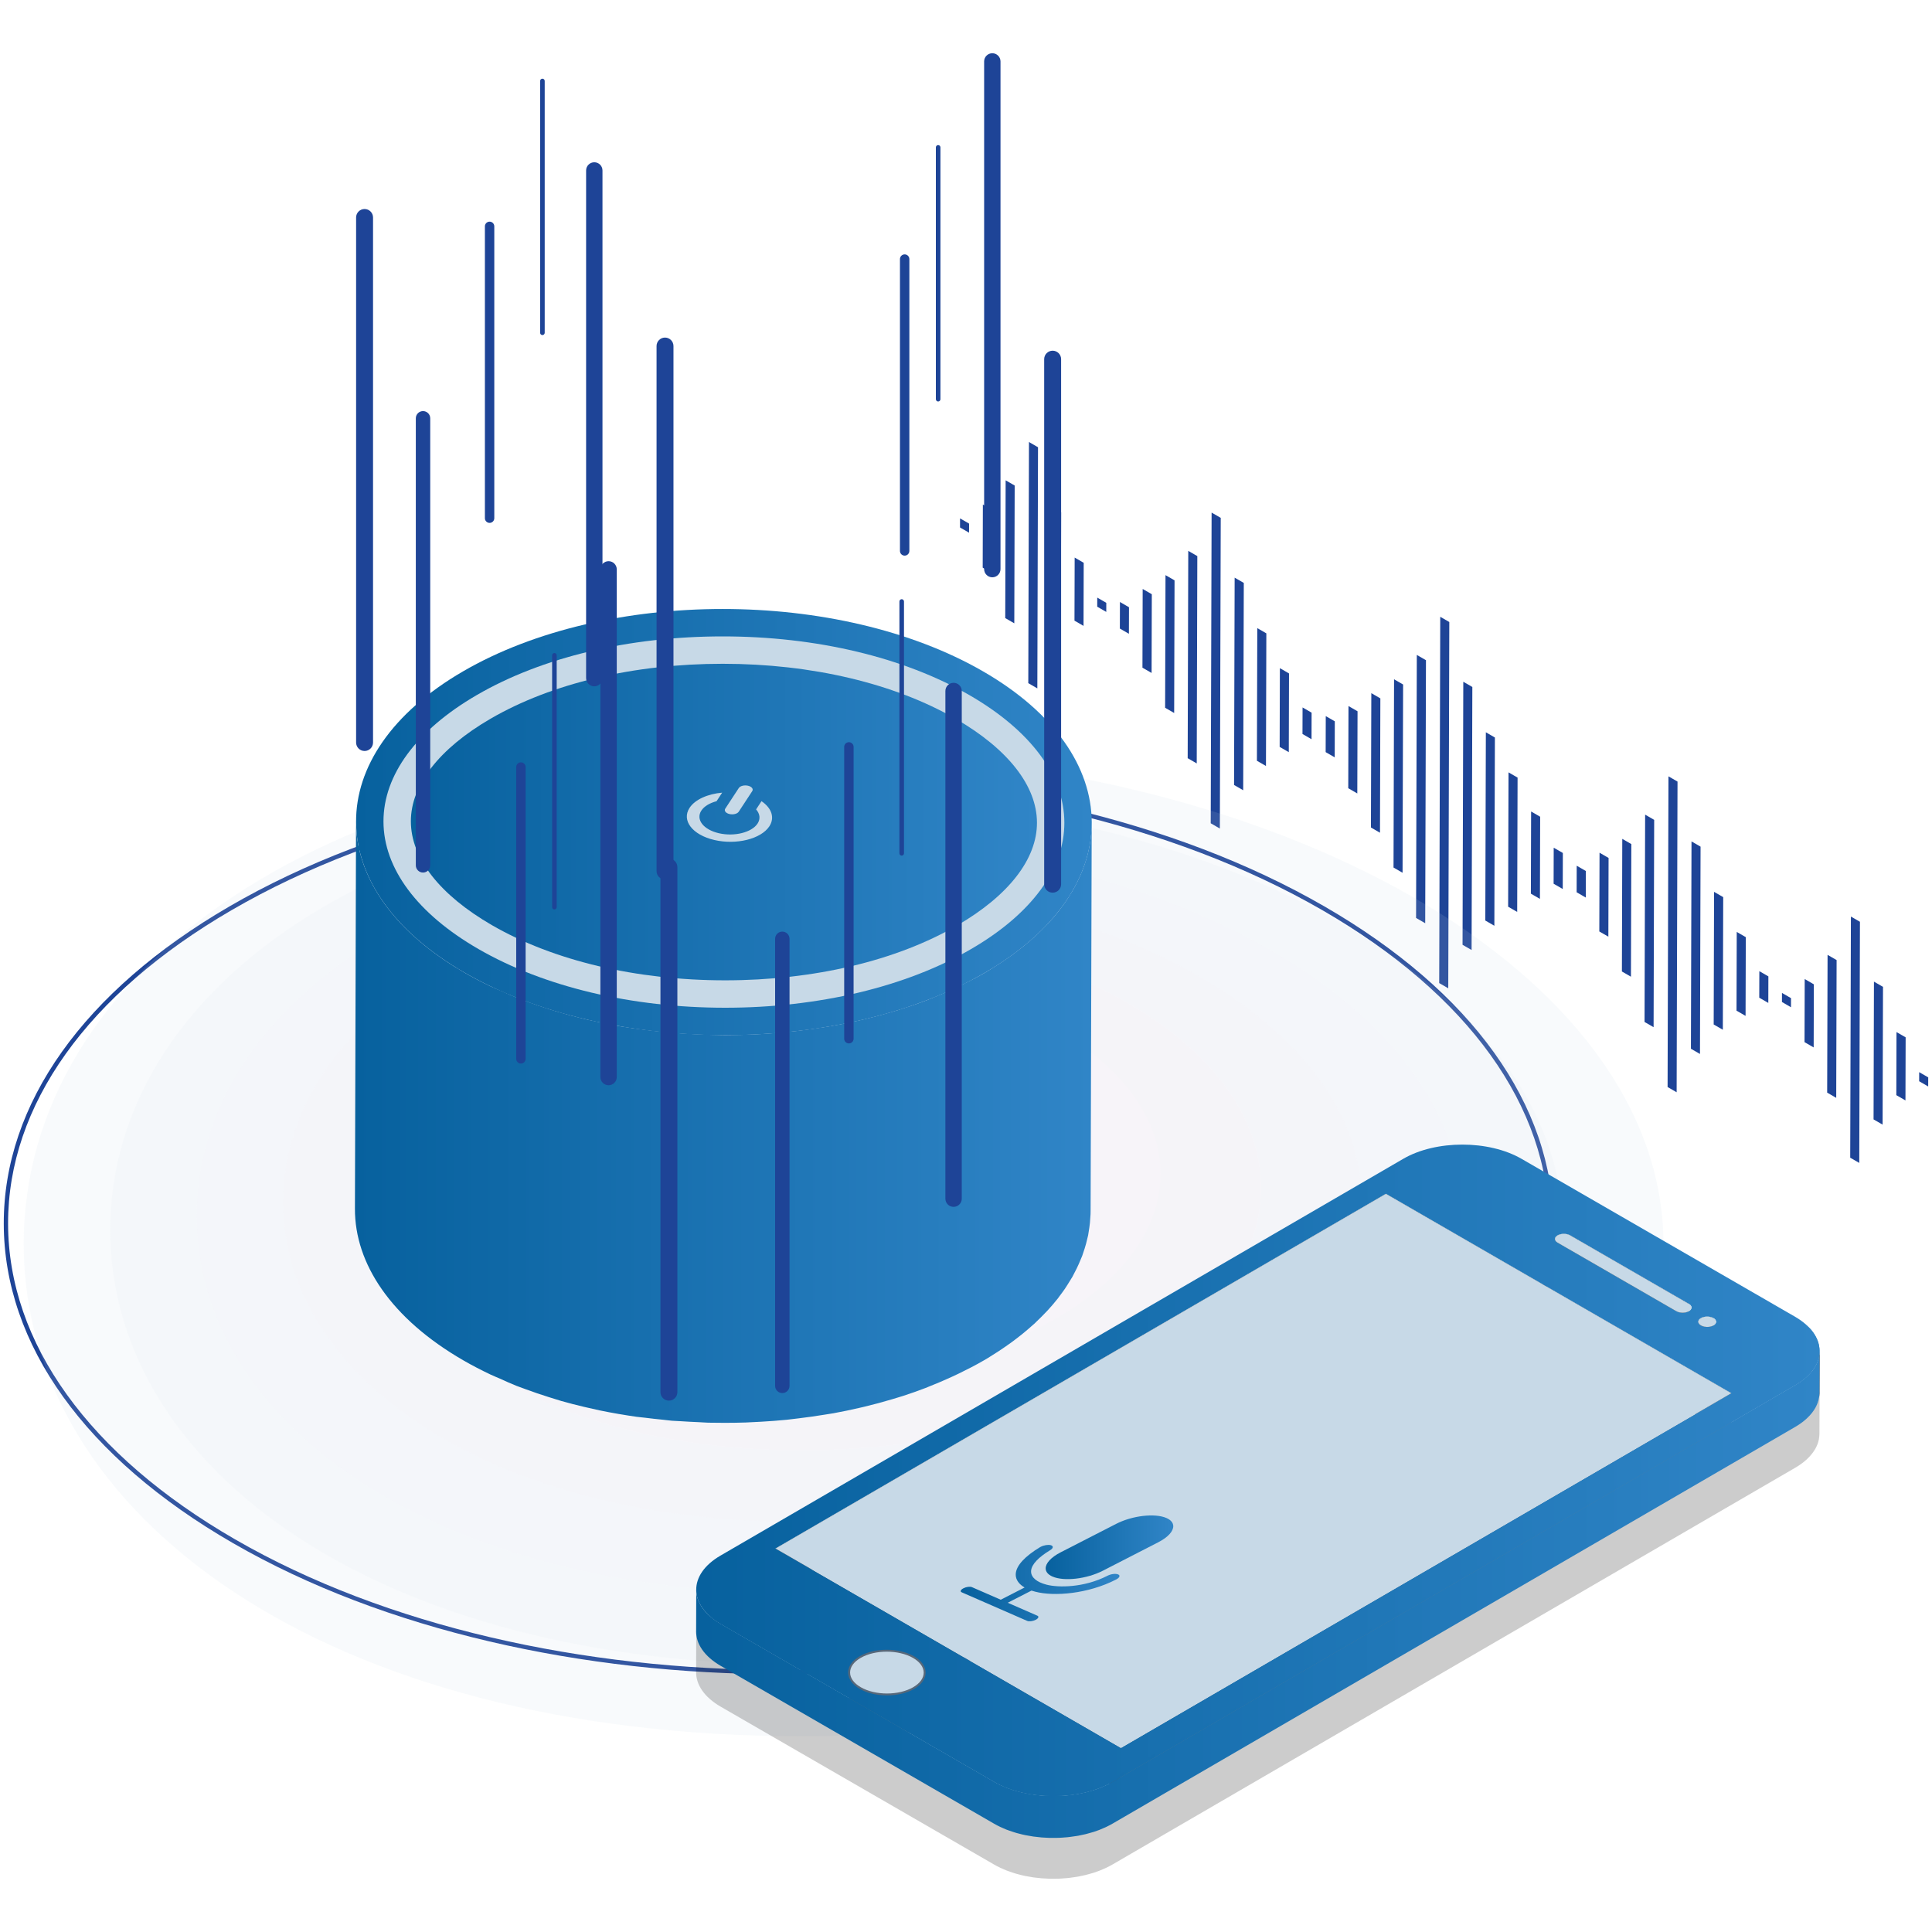 <?xml version="1.0" encoding="utf-8"?>
<!-- Generator: Adobe Illustrator 23.0.2, SVG Export Plug-In . SVG Version: 6.00 Build 0)  -->
<svg version="1.0" id="Layer_1" xmlns="http://www.w3.org/2000/svg" xmlns:xlink="http://www.w3.org/1999/xlink" x="0px" y="0px"
	 viewBox="0 0 1451.34 1451.34" style="enable-background:new 0 0 1451.34 1451.34;" xml:space="preserve">
<style type="text/css">
	.st0{fill:#1E4497;}
	.st1{opacity:0.25;}
	.st2{opacity:0.5;fill:#C7D9E7;}
	.st3{opacity:0.583;fill:#CCD8E7;}
	.st4{opacity:0.667;fill:#D1D6E6;}
	.st5{opacity:0.75;fill:#D7D5E6;}
	.st6{opacity:0.833;fill:#DCD4E6;}
	.st7{opacity:0.917;fill:#E1D3E6;}
	.st8{fill:#E6D2E6;}
	.st9{fill:#FFFFFF;}
	.st10{enable-background:new    ;}
	.st11{fill:url(#SVGID_1_);}
	.st12{fill:url(#SVGID_2_);}
	.st13{fill:#C7D9E7;}
	.st14{fill:url(#SVGID_3_);}
	.st15{clip-path:url(#SVGID_5_);enable-background:new    ;}
	.st16{fill:#141414;}
	.st17{fill:#151515;}
	.st18{fill:#161616;}
	.st19{fill:#171717;}
	.st20{fill:#181818;}
	.st21{fill:#191919;}
	.st22{clip-path:url(#SVGID_7_);enable-background:new    ;}
	.st23{fill:#707070;}
	.st24{fill:#737374;}
	.st25{clip-path:url(#SVGID_9_);enable-background:new    ;}
	.st26{fill:#7D7D7D;}
	.st27{fill:#818181;}
	.st28{fill:#848485;}
	.st29{fill:#888888;}
	.st30{fill:#8C8C8C;}
	.st31{fill:#919191;}
	.st32{fill:#959595;}
	.st33{fill:#9A9A99;}
	.st34{fill:#787879;}
	.st35{fill:#757575;}
	.st36{clip-path:url(#SVGID_11_);enable-background:new    ;}
	.st37{clip-path:url(#SVGID_13_);enable-background:new    ;}
	.st38{fill:#1B1B1B;}
	.st39{fill:none;}
	.st40{fill:#565656;}
	.st41{clip-path:url(#SVGID_15_);enable-background:new    ;}
	.st42{clip-path:url(#SVGID_17_);enable-background:new    ;}
	.st43{clip-path:url(#SVGID_19_);enable-background:new    ;}
	.st44{fill:#7B7B7B;}
	.st45{fill:url(#SVGID_20_);}
	.st46{fill:#57687A;}
	.st47{opacity:0.2;fill:#010101;}
	.st48{fill:url(#SVGID_21_);}
	.st49{fill:#C49558;stroke:#010101;stroke-width:0.75;stroke-miterlimit:10;}
	.st50{fill:url(#SVGID_22_);}
	.st51{fill:url(#SVGID_23_);}
	.st52{fill:url(#SVGID_24_);}
	.st53{filter:url(#Adobe_OpacityMaskFilter);}
	.st54{filter:url(#Adobe_OpacityMaskFilter_1_);}
	.st55{mask:url(#SVGID_25_);fill:url(#SVGID_26_);}
	.st56{filter:url(#Adobe_OpacityMaskFilter_2_);}
	.st57{filter:url(#Adobe_OpacityMaskFilter_3_);}
	.st58{mask:url(#SVGID_27_);fill:url(#SVGID_28_);}
	.st59{filter:url(#Adobe_OpacityMaskFilter_4_);}
	.st60{filter:url(#Adobe_OpacityMaskFilter_5_);}
	.st61{mask:url(#SVGID_29_);fill:url(#SVGID_30_);}
	.st62{filter:url(#Adobe_OpacityMaskFilter_6_);}
	.st63{filter:url(#Adobe_OpacityMaskFilter_7_);}
	.st64{mask:url(#SVGID_31_);fill:url(#SVGID_32_);}
	.st65{filter:url(#Adobe_OpacityMaskFilter_8_);}
	.st66{filter:url(#Adobe_OpacityMaskFilter_9_);}
	.st67{mask:url(#SVGID_33_);fill:url(#SVGID_34_);}
	.st68{filter:url(#Adobe_OpacityMaskFilter_10_);}
	.st69{filter:url(#Adobe_OpacityMaskFilter_11_);}
	.st70{mask:url(#SVGID_35_);fill:url(#SVGID_36_);}
	.st71{filter:url(#Adobe_OpacityMaskFilter_12_);}
	.st72{filter:url(#Adobe_OpacityMaskFilter_13_);}
	.st73{mask:url(#SVGID_37_);fill:url(#SVGID_38_);}
	.st74{filter:url(#Adobe_OpacityMaskFilter_14_);}
	.st75{filter:url(#Adobe_OpacityMaskFilter_15_);}
	.st76{mask:url(#SVGID_39_);fill:url(#SVGID_40_);}
	.st77{filter:url(#Adobe_OpacityMaskFilter_16_);}
	.st78{filter:url(#Adobe_OpacityMaskFilter_17_);}
	.st79{mask:url(#SVGID_41_);fill:url(#SVGID_42_);}
	.st80{filter:url(#Adobe_OpacityMaskFilter_18_);}
	.st81{filter:url(#Adobe_OpacityMaskFilter_19_);}
	.st82{mask:url(#SVGID_43_);fill:url(#SVGID_44_);}
	.st83{filter:url(#Adobe_OpacityMaskFilter_20_);}
	.st84{filter:url(#Adobe_OpacityMaskFilter_21_);}
	.st85{mask:url(#SVGID_45_);fill:url(#SVGID_46_);}
	.st86{filter:url(#Adobe_OpacityMaskFilter_22_);}
	.st87{filter:url(#Adobe_OpacityMaskFilter_23_);}
	.st88{mask:url(#SVGID_47_);fill:url(#SVGID_48_);}
	.st89{filter:url(#Adobe_OpacityMaskFilter_24_);}
	.st90{filter:url(#Adobe_OpacityMaskFilter_25_);}
	.st91{mask:url(#SVGID_49_);fill:url(#SVGID_50_);}
	.st92{filter:url(#Adobe_OpacityMaskFilter_26_);}
	.st93{filter:url(#Adobe_OpacityMaskFilter_27_);}
	.st94{mask:url(#SVGID_51_);fill:url(#SVGID_52_);}
	.st95{filter:url(#Adobe_OpacityMaskFilter_28_);}
	.st96{filter:url(#Adobe_OpacityMaskFilter_29_);}
	.st97{mask:url(#SVGID_53_);fill:url(#SVGID_54_);}
	.st98{filter:url(#Adobe_OpacityMaskFilter_30_);}
	.st99{filter:url(#Adobe_OpacityMaskFilter_31_);}
	.st100{mask:url(#SVGID_55_);fill:url(#SVGID_56_);}
	.st101{filter:url(#Adobe_OpacityMaskFilter_32_);}
	.st102{filter:url(#Adobe_OpacityMaskFilter_33_);}
	.st103{mask:url(#SVGID_57_);fill:url(#SVGID_58_);}
	.st104{filter:url(#Adobe_OpacityMaskFilter_34_);}
	.st105{filter:url(#Adobe_OpacityMaskFilter_35_);}
	.st106{mask:url(#SVGID_59_);fill:url(#SVGID_60_);}
</style>
<g>
	<g>
		<polyline class="st0" points="1088.73,467.26 1081.93,463.34 1081.15,738.5 1087.95,742.43 1088.73,467.26 		"/>
		<polyline class="st0" points="1071.2,495.95 1064.33,491.99 1063.77,689.58 1070.63,693.55 1071.2,495.95 		"/>
		<polyline class="st0" points="1054.03,514.21 1047.23,510.29 1046.83,651.7 1053.62,655.62 1054.03,514.21 		"/>
		<polyline class="st0" points="1036.94,524.63 1030.15,520.7 1029.86,621.63 1036.66,625.55 1036.94,524.63 		"/>
		<polyline class="st0" points="1019.8,534.32 1013,530.4 1012.83,592.12 1019.62,596.05 1019.8,534.32 		"/>
		<polyline class="st0" points="1002.72,541.86 995.93,537.94 995.85,565 1002.65,568.93 1002.72,541.86 		"/>
		<polyline class="st0" points="1106.04,516.06 1099.24,512.14 1098.68,709.74 1105.48,713.66 1106.04,516.06 		"/>
		<polyline class="st0" points="1122.98,554.03 1116.19,550.1 1115.78,691.51 1122.58,695.44 1122.98,554.03 		"/>
		<polyline class="st0" points="1140.02,584.14 1133.22,580.21 1132.93,681.13 1139.73,685.06 1140.02,584.14 		"/>
		<polyline class="st0" points="1156.98,613.53 1150.19,609.61 1150.01,671.33 1156.81,675.25 1156.98,613.53 		"/>
		<polyline class="st0" points="1174.03,640.76 1167.16,636.8 1167.09,663.87 1173.95,667.83 1174.03,640.76 		"/>
		<polyline class="st0" points="917.03,389.02 910.17,385.06 909.51,618.45 916.37,622.41 917.03,389.02 		"/>
		<polyline class="st0" points="899.44,417.75 892.64,413.82 892.2,569.57 899,573.49 899.44,417.75 		"/>
		<polyline class="st0" points="882.33,435.97 875.54,432.05 875.25,531.68 882.05,535.61 882.33,435.97 		"/>
		<polyline class="st0" points="865.25,446.39 858.39,442.43 858.22,501.57 865.09,505.53 865.25,446.39 		"/>
		<polyline class="st0" points="848.11,456.16 841.31,452.23 841.25,472.18 848.05,476.1 848.11,456.16 		"/>
		<polyline class="st0" points="934.35,437.9 927.48,433.94 927.04,589.68 933.9,593.64 934.35,437.9 		"/>
		<polyline class="st0" points="951.29,475.78 944.49,471.86 944.21,571.49 951.01,575.42 951.29,475.78 		"/>
		<polyline class="st0" points="968.32,505.9 961.46,501.93 961.29,561.08 968.16,565.04 968.32,505.9 		"/>
		<polyline class="st0" points="985.29,535.36 978.5,531.44 978.44,551.38 985.24,555.31 985.29,535.36 		"/>
		<polyline class="st0" points="779.77,335.98 772.98,332.05 772.46,513.2 779.26,517.12 779.77,335.98 		"/>
		<polyline class="st0" points="762.24,364.74 755.45,360.82 755.15,464.31 761.95,468.24 762.24,364.74 		"/>
		<polyline class="st0" points="745.14,382.97 738.34,379.04 738.21,426.43 745.01,430.36 745.14,382.97 		"/>
		<polyline class="st0" points="727.99,393.34 721.19,389.42 721.18,396.24 727.97,400.17 727.99,393.34 		"/>
		<polyline class="st0" points="797.15,384.89 790.29,380.93 789.99,484.43 796.86,488.39 797.15,384.89 		"/>
		<polyline class="st0" points="814.09,422.78 807.3,418.85 807.16,466.24 813.96,470.17 814.09,422.78 		"/>
		<polyline class="st0" points="831.06,452.85 824.27,448.93 824.25,455.75 831.04,459.68 831.06,452.85 		"/>
		<polyline class="st0" points="1260.17,587.13 1253.37,583.2 1252.71,816.59 1259.51,820.52 1260.17,587.13 		"/>
		<polyline class="st0" points="1277.48,636.01 1270.68,632.08 1270.24,787.83 1277.04,791.75 1277.48,636.01 		"/>
		<polyline class="st0" points="1294.49,673.93 1287.63,669.97 1287.34,769.6 1294.21,773.56 1294.49,673.93 		"/>
		<polyline class="st0" points="1311.46,704 1304.66,700.08 1304.49,759.22 1311.29,763.15 1311.46,704 		"/>
		<polyline class="st0" points="1328.43,733.47 1321.63,729.55 1321.57,749.49 1328.37,753.41 1328.43,733.47 		"/>
		<polyline class="st0" points="1242.64,615.89 1235.84,611.97 1235.4,767.71 1242.2,771.64 1242.64,615.89 		"/>
		<polyline class="st0" points="1225.47,634.08 1218.67,630.16 1218.39,729.79 1225.18,733.71 1225.47,634.08 		"/>
		<polyline class="st0" points="1208.38,644.5 1201.59,640.57 1201.42,699.72 1208.22,703.64 1208.38,644.5 		"/>
		<polyline class="st0" points="1191.3,654.31 1184.44,650.34 1184.39,670.28 1191.25,674.25 1191.3,654.31 		"/>
		<polyline class="st0" points="1397.21,692.45 1390.42,688.53 1389.9,869.68 1396.7,873.6 1397.21,692.45 		"/>
		<polyline class="st0" points="1414.53,741.34 1407.73,737.41 1407.44,840.91 1414.23,844.83 1414.53,741.34 		"/>
		<polyline class="st0" points="1431.54,779.26 1424.67,775.3 1424.54,822.69 1431.4,826.65 1431.54,779.26 		"/>
		<polyline class="st0" points="1448.5,809.33 1441.71,805.41 1441.69,812.23 1448.48,816.16 1448.5,809.33 		"/>
		<polyline class="st0" points="1379.68,721.22 1372.89,717.3 1372.59,820.79 1379.39,824.72 1379.68,721.22 		"/>
		<polyline class="st0" points="1362.58,739.44 1355.72,735.48 1355.58,782.87 1362.45,786.84 1362.58,739.44 		"/>
		<polyline class="st0" points="1345.43,749.82 1338.63,745.9 1338.62,752.72 1345.41,756.65 1345.43,749.82 		"/>
	</g>
	<g>
		<g>
			<path class="st0" d="M586.75,1257.7c-148.92,0-298.02-32.84-411.76-98.51C64.11,1095.19,2.97,1009.97,2.83,919.24
				C2.71,829.15,62.9,744.53,172.3,680.94c226.08-131.37,595.09-131.4,822.56-0.08c110.86,64.02,172,149.22,172.12,239.93
				c0.13,90.11-60.1,174.78-169.57,238.39C884.42,1224.86,735.68,1257.7,586.75,1257.7z M583.15,585.58
				c-148.4,0-296.61,32.72-409.23,98.17C65.56,746.72,5.94,830.35,6.07,919.24c0.14,89.51,60.69,173.73,170.53,237.14
				c226.6,130.84,594.06,130.84,819.2,0c108.42-63.01,168.07-146.67,167.95-235.59c-0.13-89.5-60.68-173.71-170.51-237.13
				C879.97,618.28,731.47,585.58,583.15,585.58z"/>
		</g>
	</g>
	<g class="st1">
		<path class="st2" d="M17.82,934.51c0,204.21,226.52,369.76,584.17,369.76s647.58-165.55,647.58-369.76
			c0-204.21-289.93-369.76-647.58-369.76S17.82,730.3,17.82,934.51z"/>
		<path class="st3" d="M82.82,923.97c0,180.38,203.25,326.61,519.17,326.61S1174,1104.35,1174,923.97
			c0-180.38-256.1-326.61-572.01-326.61S82.82,743.58,82.82,923.97z"/>
		<path class="st4" d="M147.82,913.42c0,156.55,179.99,283.46,454.17,283.46s496.44-126.91,496.44-283.46
			c0-156.55-222.27-283.46-496.44-283.46S147.82,756.87,147.82,913.42z"/>
		<path class="st5" d="M212.82,902.87c0,132.72,156.72,240.31,389.17,240.31s420.87-107.59,420.87-240.31
			c0-132.72-188.43-240.31-420.87-240.31S212.82,770.15,212.82,902.87z"/>
		<path class="st6" d="M277.82,892.33c0,108.89,133.46,197.16,324.17,197.16s345.3-88.27,345.3-197.16
			c0-108.89-154.6-197.16-345.3-197.16S277.82,783.44,277.82,892.33z"/>
		<path class="st7" d="M342.82,881.78c0,85.06,110.2,154.01,259.17,154.01s269.73-68.96,269.73-154.01
			c0-85.06-120.76-154.01-269.73-154.01S342.82,796.72,342.82,881.78z"/>
		<ellipse class="st8" cx="601.98" cy="871.23" rx="194.17" ry="110.87"/>
	</g>
	<path class="st9" d="M549.96,694.69"/>
	<g>
		<g class="st10">
			<linearGradient id="SVGID_1_" gradientUnits="userSpaceOnUse" x1="266.66" y1="842.793" x2="820.138" y2="842.793">
				<stop  offset="0" style="stop-color:#07619E"/>
				<stop  offset="1" style="stop-color:#3085C7"/>
			</linearGradient>
			<path class="st11" d="M819.92,623.22c-0.08,1.39-0.16,2.78-0.3,4.16c-0.12,1.21-0.29,2.43-0.46,3.64
				c-0.19,1.38-0.4,2.76-0.65,4.13c-0.22,1.22-0.49,2.44-0.76,3.66c-0.3,1.34-0.62,2.69-0.98,4.03c-0.33,1.22-0.69,2.44-1.07,3.65
				c-0.41,1.33-0.85,2.66-1.32,3.99c-0.42,1.19-0.88,2.39-1.35,3.58c-0.55,1.4-1.14,2.79-1.76,4.18c-0.52,1.17-1.06,2.34-1.63,3.5
				c-0.68,1.38-1.39,2.76-2.13,4.13c-0.6,1.12-1.22,2.24-1.87,3.35c-0.95,1.64-1.98,3.27-3.03,4.9c-0.64,0.99-1.25,1.98-1.92,2.95
				c-1.23,1.8-2.56,3.58-3.91,5.35c-0.59,0.77-1.13,1.55-1.74,2.32c-2.24,2.82-4.63,5.61-7.17,8.36c-0.65,0.71-1.35,1.4-2.02,2.11
				c-2,2.1-4.08,4.17-6.26,6.23c-1,0.94-1.99,1.88-3.03,2.81c-1.29,1.16-2.62,2.32-3.97,3.46c-1.25,1.07-2.52,2.13-3.82,3.19
				c-1.4,1.14-2.85,2.26-4.31,3.37c-1.35,1.04-2.72,2.07-4.12,3.09c-1.52,1.11-3.09,2.2-4.67,3.28c-1.45,1-2.9,1.99-4.4,2.98
				c-1.64,1.08-3.33,2.13-5.03,3.19c-2.11,1.31-4.19,2.63-6.39,3.9c-5.99,3.48-12.26,6.7-18.64,9.79c-1.68,0.81-3.37,1.6-5.07,2.39
				c-5.77,2.66-11.66,5.2-17.7,7.56c-0.79,0.31-1.55,0.65-2.35,0.96c-6.96,2.65-14.1,5.07-21.36,7.32
				c-1.11,0.35-2.23,0.69-3.35,1.02c-7,2.1-14.11,4.01-21.33,5.74c-1.11,0.26-2.22,0.51-3.33,0.77c-7.24,1.67-14.57,3.16-21.98,4.46
				c-1.55,0.27-3.13,0.49-4.69,0.75c-6.33,1.04-12.72,1.94-19.14,2.71c-1.86,0.22-3.71,0.46-5.57,0.67
				c-7.44,0.8-14.93,1.43-22.44,1.87c-1.39,0.08-2.79,0.14-4.18,0.21c-7.74,0.39-15.5,0.63-23.26,0.64c-0.78,0-1.56-0.02-2.34-0.02
				c-5.79-0.02-11.57-0.25-17.35-0.48c-4.67-0.19-9.34-0.43-14-0.75c-4.27-0.3-8.54-0.66-12.79-1.07c-4.61-0.45-9.2-0.96-13.78-1.54
				c-6.11-0.78-12.22-1.56-18.25-2.58c-0.44-0.07-0.88-0.13-1.31-0.21c-7.66-1.32-15.21-2.88-22.69-4.59
				c-1.19-0.27-2.38-0.52-3.57-0.8c-7.05-1.68-13.99-3.56-20.83-5.59c-1.96-0.58-3.89-1.2-5.83-1.81c-5.69-1.79-11.3-3.7-16.81-5.74
				c-1.59-0.59-3.21-1.14-4.79-1.75c-5.01-1.94-9.85-4.09-14.68-6.24c-2.37-1.05-4.82-2.01-7.14-3.11
				c-6.97-3.31-13.76-6.82-20.27-10.58c-44.26-25.55-70.52-57.6-78.75-90.83c-1.9-7.67-2.84-15.4-2.82-23.13v0.01c0,0,0-0.01,0-0.01
				l-0.83,291.28c-0.12,41.23,27.1,82.52,81.56,113.96c6.52,3.76,13.3,7.27,20.27,10.58c2.32,1.1,4.77,2.06,7.14,3.11
				c4.13,1.84,8.21,3.75,12.47,5.43c0.73,0.29,1.49,0.53,2.22,0.81c1.58,0.61,3.19,1.16,4.78,1.75c5.51,2.04,11.12,3.95,16.81,5.74
				c1.94,0.61,3.87,1.23,5.83,1.81c1.32,0.39,2.6,0.84,3.93,1.22c5.56,1.58,11.21,3.02,16.9,4.37c1.18,0.28,2.38,0.53,3.57,0.81
				c2.79,0.64,5.56,1.31,8.37,1.89c4.74,0.98,9.51,1.88,14.32,2.7c0.43,0.08,0.88,0.13,1.31,0.21c3.91,0.66,7.83,1.3,11.77,1.86
				c2.14,0.3,4.32,0.45,6.48,0.72c4.58,0.58,9.16,1.09,13.78,1.54c2.21,0.21,4.4,0.56,6.62,0.74c2.05,0.17,4.12,0.19,6.17,0.33
				c4.66,0.32,9.32,0.56,14,0.75c2.35,0.09,4.69,0.32,7.05,0.38c3.43,0.09,6.86,0.09,10.29,0.1c0.78,0,1.56,0.02,2.34,0.02
				c5.23-0.01,10.45-0.08,15.66-0.26c2.54-0.09,5.06-0.26,7.59-0.38c1.39-0.07,2.79-0.13,4.18-0.21c6.31-0.37,12.61-0.83,18.87-1.45
				c1.19-0.12,2.37-0.3,3.57-0.42c1.87-0.2,3.71-0.44,5.57-0.67c6.42-0.77,12.81-1.67,19.14-2.71c1.56-0.25,3.13-0.48,4.69-0.75
				c0.75-0.13,1.52-0.23,2.27-0.36c6.65-1.2,13.2-2.6,19.71-4.1c1.11-0.26,2.23-0.5,3.34-0.77c7.22-1.73,14.33-3.64,21.32-5.74
				c1.12-0.34,2.24-0.68,3.35-1.02c1.52-0.47,3.07-0.91,4.58-1.4c5.69-1.84,11.28-3.83,16.77-5.93c0.8-0.31,1.56-0.65,2.35-0.96
				c6.04-2.36,11.93-4.89,17.7-7.55c1.7-0.79,3.4-1.58,5.08-2.39c6.38-3.09,12.65-6.31,18.64-9.79c1.14-0.66,2.26-1.33,3.37-1.99
				c1.04-0.63,2-1.28,3.01-1.91c1.7-1.06,3.39-2.11,5.03-3.19c1.5-0.98,2.95-1.98,4.4-2.98c1.58-1.09,3.15-2.18,4.67-3.28
				c1.4-1.02,2.77-2.05,4.12-3.09c1.46-1.12,2.91-2.24,4.31-3.37c1.3-1.05,2.57-2.12,3.82-3.19c1.35-1.15,2.68-2.3,3.97-3.46
				c0.53-0.48,1.12-0.95,1.64-1.43c0.49-0.45,0.9-0.92,1.38-1.38c2.18-2.05,4.26-4.13,6.26-6.23c0.67-0.7,1.37-1.4,2.02-2.1
				c2.53-2.76,4.93-5.54,7.17-8.36c0.09-0.12,0.21-0.24,0.31-0.36c0.51-0.65,0.94-1.31,1.43-1.96c1.35-1.78,2.67-3.55,3.91-5.35
				c0.67-0.98,1.29-1.97,1.92-2.95c1.05-1.63,2.07-3.26,3.03-4.9c0.26-0.45,0.57-0.89,0.83-1.34c0.38-0.67,0.68-1.35,1.04-2.02
				c0.74-1.37,1.46-2.75,2.13-4.14c0.57-1.16,1.11-2.33,1.63-3.5c0.62-1.39,1.21-2.79,1.77-4.19c0.25-0.63,0.55-1.24,0.79-1.87
				c0.21-0.56,0.36-1.13,0.56-1.69c0.47-1.33,0.91-2.67,1.33-4c0.38-1.22,0.74-2.43,1.07-3.65c0.36-1.34,0.68-2.68,0.98-4.03
				c0.16-0.73,0.38-1.45,0.53-2.18c0.1-0.49,0.14-0.98,0.23-1.48c0.25-1.37,0.46-2.75,0.65-4.13c0.17-1.21,0.34-2.43,0.46-3.64
				c0.14-1.39,0.22-2.77,0.3-4.16c0.05-0.82,0.15-1.63,0.17-2.44c0.02-0.81,0.04-1.62,0.04-2.43l0.83-291.28
				C820.13,619.98,820.01,621.6,819.92,623.22z"/>
			<g>
				<linearGradient id="SVGID_2_" gradientUnits="userSpaceOnUse" x1="267.486" y1="617.538" x2="820.138" y2="617.538">
					<stop  offset="0" style="stop-color:#07619E"/>
					<stop  offset="1" style="stop-color:#3085C7"/>
				</linearGradient>
				<path class="st12" d="M738.53,504.36c108.27,62.51,108.89,163.85,1.32,226.37s-282.53,62.49-390.8-0.02
					c-108.23-62.49-108.84-163.83-1.27-226.34C455.35,441.84,630.31,441.87,738.53,504.36z"/>
				<path class="st13" d="M544.76,757.02c-70.27,0-136.12-15.68-185.42-44.14c-45.91-26.51-71.22-60.52-71.27-95.77
					c-0.05-34.95,24.82-68.67,70.05-94.95c48.92-28.43,114.54-44.09,184.77-44.09c70.25,0,136.08,15.67,185.36,44.12
					c45.93,26.52,71.26,60.55,71.31,95.8c0.05,34.95-24.83,68.67-70.05,94.94C680.59,741.36,614.98,757.02,544.76,757.02z"/>
				<linearGradient id="SVGID_3_" gradientUnits="userSpaceOnUse" x1="308.651" y1="617.54" x2="778.976" y2="617.54">
					<stop  offset="0" style="stop-color:#07619E"/>
					<stop  offset="1" style="stop-color:#3085C7"/>
				</linearGradient>
				<path class="st14" d="M544.76,736.43c-66.71,0-128.9-14.7-175.13-41.39c-39.28-22.68-60.94-50.37-60.98-77.98
					c-0.04-27.3,21.2-54.69,59.81-77.12c45.83-26.63,107.77-41.3,174.43-41.3c66.7,0,128.87,14.69,175.07,41.36
					c39.31,22.7,60.98,50.4,61.02,78.01c0.04,27.29-21.2,54.68-59.81,77.11C673.34,721.76,611.4,736.43,544.76,736.43z"/>
			</g>
		</g>
	</g>
	<g>
		<g>
			<g>
				<path class="st13" d="M572.04,601.85l-4.05,6.18c2.84,3.22,3.44,7.07,1.09,10.65c-4.39,6.69-17.43,9.94-29.07,7.25
					c-11.64-2.7-17.53-10.33-13.14-17.02c2.14-3.26,6.34-5.7,11.42-7.04l4.22-6.43c-10.8,0.96-20.36,5.11-24.5,11.42
					c-6.23,9.5,2.14,20.34,18.66,24.17c16.52,3.83,35.03-0.79,41.27-10.29C582.25,614.15,579.57,606.94,572.04,601.85z"/>
			</g>
			<path class="st13" d="M547.98,611.51L547.98,611.51c-2.79-0.65-4.19-2.47-3.14-4.07l10.15-15.46c1.05-1.6,4.16-2.38,6.95-1.73
				l0,0c2.79,0.65,4.19,2.47,3.14,4.07l-10.15,15.46C553.87,611.38,550.76,612.16,547.98,611.51z"/>
		</g>
	</g>
	<g>
		<g>
			<g>
				<g class="st10">
					<g class="st10">
						<defs>
							<path id="SVGID_4_" class="st10" d="M1169.96,959.5c-1.29,0.75-1.94,1.73-1.94,2.72l0.09-31.47c0-0.98,0.65-1.97,1.94-2.72
								c2.61-1.52,6.86-1.52,9.48,0l-0.09,31.47C1176.82,957.98,1172.57,957.98,1169.96,959.5z"/>
						</defs>
						<clipPath id="SVGID_5_">
							<use xlink:href="#SVGID_4_"  style="overflow:visible;"/>
						</clipPath>
						<g class="st15">
							<path class="st16" d="M1179.53,928.02l-0.09,31.47c-0.3-0.17-0.63-0.33-0.97-0.46l0.09-31.47
								C1178.91,927.7,1179.23,927.85,1179.53,928.02"/>
							<path class="st17" d="M1178.57,927.56l-0.09,31.47c-0.26-0.1-0.53-0.2-0.81-0.27l0.09-31.47
								C1178.03,927.37,1178.31,927.46,1178.57,927.56"/>
							<path class="st18" d="M1177.76,927.29l-0.09,31.47c-0.23-0.07-0.46-0.12-0.7-0.17l0.09-31.47
								C1177.29,927.17,1177.53,927.22,1177.76,927.29"/>
							<path class="st18" d="M1177.06,927.12l-0.09,31.47c-0.22-0.05-0.44-0.08-0.67-0.12l0.09-31.47
								C1176.61,927.03,1176.84,927.07,1177.06,927.12"/>
							<path class="st19" d="M1176.39,927l-0.09,31.47c-0.22-0.03-0.43-0.06-0.65-0.07l0.09-31.47
								C1175.96,926.95,1176.17,926.97,1176.39,927"/>
							<path class="st19" d="M1175.74,926.93l-0.09,31.47c-0.22-0.02-0.44-0.03-0.66-0.03l0.09-31.47
								C1175.3,926.9,1175.52,926.91,1175.74,926.93"/>
							<path class="st19" d="M1175.08,926.89l-0.09,31.47c-0.23-0.01-0.46,0-0.69,0l0.09-31.47
								C1174.62,926.89,1174.85,926.89,1175.08,926.89"/>
							<path class="st20" d="M1174.39,926.89l-0.09,31.47c-0.25,0.01-0.5,0.02-0.74,0.05l0.09-31.47
								C1173.89,926.92,1174.14,926.9,1174.39,926.89"/>
							<path class="st20" d="M1173.64,926.94l-0.09,31.47c-0.29,0.03-0.57,0.07-0.86,0.12l0.09-31.47
								C1173.07,927.01,1173.35,926.97,1173.64,926.94"/>
							<path class="st21" d="M1172.79,927.06l-0.09,31.47c-0.44,0.08-0.86,0.18-1.27,0.32l0.09-31.47
								C1171.92,927.25,1172.35,927.14,1172.79,927.06"/>
							<path class="st21" d="M1171.52,927.38l-0.09,31.47c-0.53,0.17-1.02,0.39-1.47,0.65c-0.03,0.02-0.05,0.03-0.08,0.05
								l0.09-31.47c0.03-0.02,0.05-0.03,0.08-0.05C1170.5,927.77,1170.99,927.55,1171.52,927.38"/>
							<path class="st21" d="M1169.97,928.07l-0.09,31.47c-0.32,0.2-0.61,0.41-0.85,0.63l0.09-31.47
								C1169.36,928.48,1169.64,928.27,1169.97,928.07"/>
							<path class="st20" d="M1169.12,928.7l-0.09,31.47c-0.16,0.14-0.29,0.29-0.41,0.45l0.09-31.47
								C1168.83,928.99,1168.97,928.84,1169.12,928.7"/>
							<path class="st20" d="M1168.71,929.15l-0.09,31.47c-0.1,0.13-0.19,0.26-0.27,0.4l0.09-31.47
								C1168.52,929.41,1168.6,929.28,1168.71,929.15"/>
							<path class="st19" d="M1168.44,929.54l-0.09,31.47c-0.07,0.12-0.13,0.25-0.18,0.38l0.09-31.47
								C1168.31,929.8,1168.37,929.67,1168.44,929.54"/>
							<path class="st19" d="M1168.26,929.92l-0.09,31.47c-0.05,0.12-0.08,0.25-0.11,0.38l0.09-31.47
								C1168.18,930.17,1168.22,930.05,1168.26,929.92"/>
							<path class="st19" d="M1168.15,930.3l-0.09,31.47c-0.02,0.13-0.04,0.25-0.04,0.38l0.09-31.47
								C1168.11,930.56,1168.13,930.43,1168.15,930.3"/>
							<path class="st18" d="M1168.11,930.68l-0.09,31.47c0,0.02,0,0.04,0,0.06l0.09-31.47
								C1168.11,930.72,1168.11,930.7,1168.11,930.68"/>
						</g>
					</g>
					<g class="st10">
						<defs>
							<path id="SVGID_6_" class="st10" d="M1168.02,962.22l0.09-31.47c0,1,0.66,2,1.98,2.77l-0.09,31.47
								C1168.68,964.22,1168.02,963.22,1168.02,962.22z"/>
						</defs>
						<clipPath id="SVGID_7_">
							<use xlink:href="#SVGID_6_"  style="overflow:visible;"/>
						</clipPath>
						<g class="st22">
							<path class="st23" d="M1170.09,933.51l-0.09,31.47c-1.32-0.76-1.99-1.77-1.98-2.77l0.09-31.47
								C1168.11,931.74,1168.77,932.75,1170.09,933.51"/>
						</g>
					</g>
					<g>
						<polygon class="st17" points="1268.71,979.51 1268.62,1010.98 1179.45,959.5 1179.53,928.02 						"/>
					</g>
					<g>
						<polygon class="st24" points="1259.27,985 1259.18,1016.47 1170,964.99 1170.09,933.51 						"/>
					</g>
					<g class="st10">
						<defs>
							<path id="SVGID_8_" class="st10" d="M1270.68,982.27l-0.09,31.47c0,0.99-0.65,1.98-1.95,2.73c-2.61,1.52-6.84,1.52-9.46,0
								l0.09-31.47c2.62,1.52,6.85,1.52,9.46,0C1270.03,984.24,1270.68,983.26,1270.68,982.27z"/>
						</defs>
						<clipPath id="SVGID_9_">
							<use xlink:href="#SVGID_8_"  style="overflow:visible;"/>
						</clipPath>
						<g class="st25">
							<path class="st26" d="M1270.68,982.27l-0.09,31.47c0,0.02,0,0.04,0,0.06l0.09-31.47
								C1270.68,982.31,1270.68,982.29,1270.68,982.27"/>
							<path class="st27" d="M1270.68,982.32l-0.09,31.47c0,0.13-0.02,0.26-0.04,0.38l0.09-31.47
								C1270.66,982.58,1270.68,982.45,1270.68,982.32"/>
							<path class="st28" d="M1270.64,982.71l-0.09,31.47c-0.03,0.13-0.06,0.25-0.11,0.38l0.09-31.47
								C1270.58,982.96,1270.61,982.84,1270.64,982.71"/>
							<path class="st29" d="M1270.53,983.09l-0.09,31.47c-0.05,0.13-0.11,0.26-0.18,0.38l0.09-31.47
								C1270.42,983.34,1270.48,983.22,1270.53,983.09"/>
							<path class="st30" d="M1270.35,983.47l-0.09,31.47c-0.08,0.14-0.17,0.27-0.27,0.4l0.09-31.47
								C1270.18,983.74,1270.27,983.6,1270.35,983.47"/>
							<path class="st31" d="M1270.08,983.87l-0.09,31.47c-0.12,0.15-0.26,0.3-0.42,0.45l0.09-31.47
								C1269.82,984.17,1269.96,984.02,1270.08,983.87"/>
							<path class="st32" d="M1269.66,984.32l-0.09,31.47c-0.24,0.22-0.53,0.43-0.85,0.63l0.09-31.47
								C1269.14,984.75,1269.42,984.54,1269.66,984.32"/>
							<path class="st33" d="M1268.81,984.95l-0.09,31.47c-0.03,0.02-0.05,0.03-0.08,0.05c-0.45,0.26-0.94,0.48-1.47,0.65
								l0.09-31.47c0.53-0.17,1.02-0.39,1.47-0.65C1268.76,984.98,1268.78,984.96,1268.81,984.95"/>
							<path class="st32" d="M1267.26,985.64l-0.09,31.47c-0.41,0.13-0.83,0.24-1.27,0.31l0.09-31.47
								C1266.43,985.88,1266.85,985.78,1267.26,985.64"/>
							<path class="st31" d="M1265.99,985.96l-0.09,31.47c-0.28,0.05-0.57,0.09-0.85,0.12l0.09-31.47
								C1265.43,986.05,1265.71,986.01,1265.99,985.96"/>
							<path class="st30" d="M1265.14,986.08l-0.09,31.47c-0.24,0.02-0.49,0.04-0.74,0.05l0.09-31.47
								C1264.65,986.12,1264.89,986.1,1265.14,986.08"/>
							<path class="st29" d="M1264.4,986.13l-0.09,31.47c-0.23,0.01-0.46,0.01-0.68,0l0.09-31.47
								C1263.94,986.14,1264.17,986.13,1264.4,986.13"/>
							<path class="st28" d="M1263.72,986.13l-0.09,31.47c-0.22-0.01-0.44-0.02-0.66-0.03l0.09-31.47
								C1263.28,986.11,1263.5,986.12,1263.72,986.13"/>
							<path class="st27" d="M1263.06,986.09l-0.09,31.47c-0.22-0.02-0.43-0.04-0.65-0.07l0.09-31.47
								C1262.63,986.05,1262.84,986.08,1263.06,986.09"/>
							<path class="st26" d="M1262.41,986.02l-0.09,31.47c-0.22-0.03-0.44-0.07-0.66-0.12l0.09-31.47
								C1261.97,985.95,1262.19,985.99,1262.41,986.02"/>
							<path class="st34" d="M1261.75,985.91l-0.09,31.47c-0.24-0.05-0.47-0.11-0.7-0.17l0.09-31.47
								C1261.28,985.8,1261.51,985.86,1261.75,985.91"/>
							<path class="st35" d="M1261.05,985.74l-0.09,31.47c-0.28-0.08-0.55-0.17-0.81-0.27l0.09-31.47
								C1260.5,985.57,1260.77,985.66,1261.05,985.74"/>
							<path class="st23" d="M1260.24,985.46l-0.09,31.47c-0.34-0.13-0.67-0.29-0.97-0.46l0.09-31.47
								C1259.57,985.17,1259.9,985.33,1260.24,985.46"/>
						</g>
					</g>
					<g class="st10">
						<defs>
							<path id="SVGID_10_" class="st10" d="M1277.63,1021.66c-1.3,0.75-1.95,1.74-1.95,2.72l0.09-31.47c0-0.98,0.65-1.97,1.95-2.72
								c2.61-1.52,6.85-1.52,9.47-0.01l-0.09,31.47C1284.47,1020.14,1280.23,1020.14,1277.63,1021.66z"/>
						</defs>
						<clipPath id="SVGID_11_">
							<use xlink:href="#SVGID_10_"  style="overflow:visible;"/>
						</clipPath>
						<g class="st36">
							<path class="st16" d="M1287.19,990.18l-0.09,31.47c-0.3-0.17-0.63-0.33-0.96-0.46l0.09-31.47
								C1286.56,989.85,1286.88,990,1287.19,990.18"/>
							<path class="st17" d="M1286.22,989.71l-0.09,31.47c-0.26-0.1-0.53-0.19-0.81-0.27l0.09-31.47
								C1285.69,989.52,1285.96,989.61,1286.22,989.71"/>
							<path class="st18" d="M1285.41,989.44l-0.09,31.47c-0.23-0.06-0.46-0.12-0.7-0.17l0.09-31.47
								C1284.95,989.32,1285.18,989.38,1285.41,989.44"/>
							<path class="st18" d="M1284.71,989.27l-0.09,31.47c-0.22-0.04-0.44-0.08-0.66-0.12l0.09-31.47
								C1284.28,989.19,1284.5,989.23,1284.71,989.27"/>
							<path class="st19" d="M1284.05,989.16l-0.09,31.47c-0.21-0.03-0.43-0.05-0.65-0.07l0.09-31.47
								C1283.62,989.1,1283.84,989.13,1284.05,989.16"/>
							<path class="st19" d="M1283.4,989.08l-0.09,31.47c-0.22-0.02-0.44-0.03-0.66-0.03l0.09-31.47
								C1282.96,989.05,1283.18,989.07,1283.4,989.08"/>
							<path class="st19" d="M1282.74,989.05l-0.09,31.47c-0.23-0.01-0.46,0-0.69,0l0.09-31.47
								C1282.29,989.04,1282.52,989.04,1282.74,989.05"/>
							<path class="st20" d="M1282.06,989.05l-0.09,31.47c-0.25,0.01-0.5,0.02-0.74,0.05l0.09-31.47
								C1281.56,989.08,1281.81,989.06,1282.06,989.05"/>
							<path class="st20" d="M1281.32,989.1l-0.09,31.47c-0.29,0.03-0.58,0.07-0.86,0.12l0.09-31.47
								C1280.74,989.17,1281.03,989.13,1281.32,989.1"/>
							<path class="st21" d="M1280.46,989.22l-0.09,31.47c-0.44,0.08-0.86,0.19-1.27,0.32l0.09-31.47
								C1279.59,989.4,1280.02,989.3,1280.46,989.22"/>
							<path class="st21" d="M1279.19,989.54l-0.09,31.47c-0.53,0.17-1.03,0.39-1.47,0.65c-0.03,0.02-0.05,0.03-0.08,0.05
								l0.09-31.47c0.03-0.02,0.05-0.03,0.08-0.05C1278.16,989.92,1278.66,989.71,1279.19,989.54"/>
							<path class="st21" d="M1277.63,990.23l-0.09,31.47c-0.33,0.2-0.61,0.41-0.85,0.63l0.09-31.47
								C1277.02,990.64,1277.31,990.43,1277.63,990.23"/>
							<path class="st20" d="M1276.78,990.86l-0.09,31.47c-0.16,0.14-0.3,0.29-0.42,0.45l0.09-31.47
								C1276.49,991.16,1276.62,991.01,1276.78,990.86"/>
							<path class="st20" d="M1276.37,991.31l-0.09,31.47c-0.1,0.13-0.19,0.26-0.27,0.4l0.09-31.47
								C1276.17,991.57,1276.26,991.44,1276.37,991.31"/>
							<path class="st19" d="M1276.1,991.71l-0.09,31.47c-0.07,0.12-0.13,0.25-0.18,0.38l0.09-31.47
								C1275.97,991.96,1276.03,991.83,1276.1,991.71"/>
							<path class="st19" d="M1275.92,992.09l-0.09,31.47c-0.05,0.12-0.08,0.25-0.11,0.38l0.09-31.47
								C1275.84,992.34,1275.87,992.21,1275.92,992.09"/>
							<path class="st19" d="M1275.81,992.47l-0.09,31.47c-0.02,0.13-0.04,0.26-0.04,0.38l0.09-31.47
								C1275.77,992.72,1275.79,992.59,1275.81,992.47"/>
							<path class="st18" d="M1275.77,992.85l-0.09,31.47c0,0.02,0,0.04,0,0.06l0.09-31.47
								C1275.77,992.89,1275.77,992.87,1275.77,992.85"/>
						</g>
					</g>
					<g class="st10">
						<defs>
							<path id="SVGID_12_" class="st10" d="M1289.16,992.94l-0.09,31.47c0,0.99-0.65,1.98-1.95,2.73
								c-2.61,1.52-6.85,1.51-9.47-0.01c-1.32-0.76-1.98-1.76-1.98-2.76l0.09-31.47c0,1,0.66,2,1.98,2.76
								c2.63,1.52,6.86,1.52,9.47,0.01C1288.51,994.92,1289.16,993.93,1289.16,992.94z"/>
						</defs>
						<clipPath id="SVGID_13_">
							<use xlink:href="#SVGID_12_"  style="overflow:visible;"/>
						</clipPath>
						<g class="st37">
							<path class="st26" d="M1289.16,992.94l-0.09,31.47c0,0.02,0,0.04,0,0.06l0.09-31.47
								C1289.16,992.98,1289.16,992.96,1289.16,992.94"/>
							<path class="st27" d="M1289.16,993l-0.09,31.47c0,0.13-0.02,0.26-0.04,0.38l0.09-31.47
								C1289.14,993.26,1289.16,993.13,1289.16,993"/>
							<path class="st28" d="M1289.12,993.39l-0.09,31.47c-0.03,0.13-0.06,0.25-0.11,0.38l0.09-31.47
								C1289.06,993.64,1289.09,993.51,1289.12,993.39"/>
							<path class="st29" d="M1289.01,993.77l-0.09,31.47c-0.05,0.13-0.11,0.26-0.18,0.38l0.09-31.47
								C1288.9,994.02,1288.96,993.89,1289.01,993.77"/>
							<path class="st30" d="M1288.83,994.15l-0.09,31.47c-0.08,0.14-0.17,0.27-0.27,0.4l0.09-31.47
								C1288.67,994.42,1288.75,994.28,1288.83,994.15"/>
							<path class="st31" d="M1288.56,994.55l-0.09,31.47c-0.12,0.15-0.26,0.3-0.42,0.45l0.09-31.47
								C1288.3,994.85,1288.44,994.7,1288.56,994.55"/>
							<path class="st32" d="M1288.15,995l-0.09,31.47c-0.24,0.22-0.52,0.43-0.85,0.63l0.09-31.47
								C1287.62,995.43,1287.91,995.22,1288.15,995"/>
							<path class="st33" d="M1287.3,995.62l-0.09,31.47c-0.03,0.02-0.05,0.03-0.08,0.05c-0.45,0.26-0.94,0.47-1.46,0.64l0.09-31.47
								c0.53-0.17,1.02-0.38,1.46-0.64C1287.24,995.66,1287.27,995.64,1287.3,995.62"/>
							<path class="st32" d="M1285.75,996.31l-0.09,31.47c-0.41,0.13-0.83,0.24-1.26,0.31l0.09-31.47
								C1284.92,996.55,1285.35,996.45,1285.75,996.31"/>
							<path class="st31" d="M1284.49,996.63l-0.09,31.47c-0.28,0.05-0.56,0.09-0.85,0.12l0.09-31.47
								C1283.92,996.72,1284.21,996.68,1284.49,996.63"/>
							<path class="st30" d="M1283.64,996.75l-0.09,31.47c-0.25,0.02-0.49,0.04-0.74,0.05l0.09-31.47
								C1283.14,996.79,1283.39,996.77,1283.64,996.75"/>
							<path class="st29" d="M1282.9,996.8l-0.09,31.47c-0.23,0.01-0.46,0.01-0.69,0l0.09-31.47
								C1282.44,996.81,1282.67,996.8,1282.9,996.8"/>
							<path class="st28" d="M1282.21,996.8l-0.09,31.47c-0.22-0.01-0.44-0.02-0.66-0.03l0.09-31.47
								C1281.77,996.78,1281.99,996.8,1282.21,996.8"/>
							<path class="st27" d="M1281.55,996.77l-0.09,31.47c-0.22-0.02-0.44-0.04-0.65-0.07l0.09-31.47
								C1281.11,996.72,1281.33,996.75,1281.55,996.77"/>
							<path class="st26" d="M1280.9,996.69l-0.09,31.47c-0.23-0.03-0.45-0.07-0.67-0.12l0.09-31.47
								C1280.45,996.62,1280.67,996.66,1280.9,996.69"/>
							<path class="st34" d="M1280.23,996.58l-0.09,31.47c-0.24-0.05-0.47-0.11-0.7-0.17l0.09-31.47
								C1279.76,996.47,1279.99,996.53,1280.23,996.58"/>
							<path class="st35" d="M1279.53,996.4l-0.09,31.47c-0.28-0.08-0.55-0.17-0.82-0.28l0.09-31.47
								C1278.98,996.23,1279.25,996.32,1279.53,996.4"/>
							<path class="st23" d="M1278.71,996.13l-0.09,31.47c-0.34-0.13-0.67-0.29-0.97-0.46c-1.32-0.76-1.98-1.76-1.98-2.76
								l0.09-31.47c0,1,0.66,2,1.98,2.76C1278.05,995.84,1278.37,995.99,1278.71,996.13"/>
						</g>
					</g>
					<g>
						<polygon class="st17" points="1300.58,1046.61 1300.49,1078.08 1041.01,928.27 1041.1,896.8 						"/>
					</g>
					<g>
						<polygon class="st38" points="1041.1,896.8 1041.01,928.27 582.48,1194.74 582.57,1163.27 						"/>
					</g>
					<path class="st39" d="M522.93,1225.56l0.09-31.47c-0.03,9.36,6.15,18.73,18.53,25.88l-0.09,31.47
						C529.08,1244.29,522.9,1234.92,522.93,1225.56z"/>
					<g>
						<polygon class="st40" points="842.04,1313.08 841.96,1344.55 582.48,1194.74 582.57,1163.27 						"/>
					</g>
					<g class="st10">
						<defs>
							<path id="SVGID_14_" class="st10" d="M646.02,1276.32c-5.49,3.19-8.23,7.36-8.25,11.54l0.09-31.47
								c0.01-4.18,2.76-8.35,8.24-11.54c11.05-6.42,29.01-6.42,40.13,0c5.56,3.21,8.36,7.42,8.38,11.63
								c-0.01,5.24-0.03,10.49-0.04,15.73c-0.02,5.25-0.03,10.5-0.05,15.74c-0.02-4.21-2.81-8.42-8.38-11.63
								C675.03,1269.9,657.07,1269.9,646.02,1276.32z"/>
						</defs>
						<clipPath id="SVGID_15_">
							<use xlink:href="#SVGID_14_"  style="overflow:visible;"/>
						</clipPath>
						<g class="st41">
							<path class="st16" d="M694.61,1256.54l-0.09,31.47c0.01-4.23-2.78-8.47-8.38-11.7c-1.28-0.74-2.65-1.39-4.09-1.96l0.09-31.47
								c1.44,0.57,2.81,1.22,4.09,1.96C691.83,1248.07,694.62,1252.31,694.61,1256.54"/>
							<path class="st17" d="M682.14,1242.88l-0.09,31.47c-1.11-0.44-2.26-0.83-3.45-1.16l0.09-31.47
								C679.88,1242.05,681.03,1242.44,682.14,1242.88"/>
							<path class="st18" d="M678.7,1241.71l-0.09,31.47c-0.97-0.28-1.95-0.52-2.96-0.73l0.09-31.47
								C676.74,1241.2,677.73,1241.44,678.7,1241.71"/>
							<path class="st18" d="M675.74,1240.99l-0.09,31.47c-0.93-0.19-1.86-0.35-2.81-0.49l0.09-31.47
								C673.87,1240.64,674.81,1240.8,675.74,1240.99"/>
							<path class="st19" d="M672.92,1240.5l-0.09,31.47c-0.91-0.13-1.83-0.23-2.76-0.31l0.09-31.47
								C671.09,1240.27,672.01,1240.37,672.92,1240.5"/>
							<path class="st19" d="M670.17,1240.19l-0.09,31.47c-0.93-0.08-1.86-0.13-2.79-0.15l0.09-31.47
								C668.31,1240.07,669.24,1240.12,670.17,1240.19"/>
							<path class="st19" d="M667.37,1240.04l-0.09,31.47c-0.97-0.02-1.94-0.02-2.91,0.01l0.09-31.47
								C665.43,1240.02,666.4,1240.02,667.37,1240.04"/>
							<path class="st20" d="M664.47,1240.06l-0.09,31.47c-1.05,0.04-2.1,0.11-3.15,0.21l0.09-31.47
								C662.36,1240.16,663.41,1240.09,664.47,1240.06"/>
							<path class="st20" d="M661.32,1240.27l-0.09,31.47c-1.22,0.12-2.43,0.29-3.62,0.5l0.09-31.47
								C658.89,1240.56,660.1,1240.39,661.32,1240.27"/>
							<path class="st21" d="M657.7,1240.77l-0.09,31.47c-1.85,0.33-3.65,0.78-5.37,1.34l0.09-31.47
								C654.05,1241.55,655.85,1241.1,657.7,1240.77"/>
							<path class="st21" d="M652.33,1242.11l-0.09,31.47c-2.23,0.72-4.33,1.63-6.22,2.73c-0.12,0.07-0.23,0.14-0.35,0.2l0.09-31.47
								c0.11-0.07,0.23-0.14,0.35-0.2C648,1243.74,650.1,1242.83,652.33,1242.11"/>
							<path class="st21" d="M645.77,1245.05l-0.09,31.47c-1.38,0.83-2.58,1.72-3.59,2.66l0.09-31.47
								C643.19,1246.77,644.39,1245.88,645.77,1245.05"/>
							<path class="st20" d="M642.17,1247.71l-0.09,31.47c-0.66,0.61-1.25,1.24-1.76,1.89l0.09-31.47
								C640.92,1248.95,641.51,1248.32,642.17,1247.71"/>
							<path class="st20" d="M640.41,1249.6l-0.09,31.47c-0.44,0.55-0.82,1.12-1.14,1.7l0.09-31.47
								C639.59,1250.72,639.98,1250.15,640.41,1249.6"/>
							<path class="st19" d="M639.27,1251.29l-0.09,31.47c-0.3,0.53-0.55,1.07-0.76,1.61l0.09-31.47
								C638.72,1252.37,638.97,1251.83,639.27,1251.29"/>
							<path class="st19" d="M638.51,1252.91l-0.09,31.47c-0.2,0.53-0.35,1.06-0.46,1.6l0.09-31.47
								C638.16,1253.97,638.32,1253.44,638.51,1252.91"/>
							<path class="st19" d="M638.06,1254.5l-0.09,31.47c-0.11,0.54-0.17,1.08-0.18,1.63l0.09-31.47
								C637.89,1255.59,637.95,1255.05,638.06,1254.5"/>
							<path class="st18" d="M637.87,1256.13l-0.09,31.47c0,0.08,0,0.17,0,0.25l0.09-31.47
								C637.87,1256.3,637.87,1256.22,637.87,1256.13"/>
						</g>
					</g>
					<g class="st10">
						<defs>
							<path id="SVGID_16_" class="st10" d="M694.61,1256.54l-0.09,31.47c-0.01,4.18-2.76,8.35-8.25,11.54
								c-11.05,6.42-29.01,6.42-40.12,0c-5.6-3.23-8.39-7.47-8.38-11.7l0.09-31.47c-0.01,4.23,2.78,8.47,8.38,11.7
								c11.12,6.42,29.08,6.42,40.12,0C691.85,1264.89,694.6,1260.72,694.61,1256.54z"/>
						</defs>
						<clipPath id="SVGID_17_">
							<use xlink:href="#SVGID_16_"  style="overflow:visible;"/>
						</clipPath>
						<g class="st42">
							<path class="st26" d="M694.61,1256.54l-0.09,31.47c0,0.08,0,0.17,0,0.25l0.09-31.47
								C694.61,1256.71,694.61,1256.63,694.61,1256.54"/>
							<path class="st27" d="M694.61,1256.79l-0.09,31.47c-0.02,0.54-0.08,1.09-0.19,1.63l0.09-31.47
								C694.53,1257.88,694.59,1257.34,694.61,1256.79"/>
							<path class="st28" d="M694.42,1258.42l-0.09,31.47c-0.11,0.54-0.26,1.07-0.46,1.6l0.09-31.47
								C694.16,1259.49,694.32,1258.96,694.42,1258.42"/>
							<path class="st29" d="M693.96,1260.02l-0.09,31.47c-0.2,0.54-0.46,1.08-0.76,1.61l0.09-31.47
								C693.51,1261.1,693.76,1260.56,693.96,1260.02"/>
							<path class="st30" d="M693.21,1261.63l-0.09,31.47c-0.32,0.57-0.7,1.14-1.14,1.7l0.09-31.47
								C692.5,1262.77,692.88,1262.2,693.21,1261.63"/>
							<path class="st31" d="M692.07,1263.33l-0.09,31.47c-0.51,0.65-1.1,1.28-1.76,1.89l0.09-31.47
								C690.97,1264.61,691.56,1263.97,692.07,1263.33"/>
							<path class="st32" d="M690.31,1265.22l-0.09,31.47c-1.02,0.94-2.22,1.83-3.59,2.66l0.09-31.47
								C688.09,1267.05,689.29,1266.16,690.31,1265.22"/>
							<path class="st33" d="M686.71,1267.88l-0.09,31.47c-0.12,0.07-0.23,0.14-0.35,0.21c-1.89,1.1-3.99,2.01-6.22,2.73l0.09-31.47
								c2.23-0.72,4.33-1.63,6.22-2.73C686.48,1268.02,686.6,1267.95,686.71,1267.88"/>
							<path class="st32" d="M680.15,1270.82l-0.09,31.47c-1.72,0.56-3.52,1-5.37,1.34l0.09-31.47
								C676.63,1271.82,678.43,1271.38,680.15,1270.82"/>
							<path class="st31" d="M674.78,1272.15l-0.09,31.47c-1.19,0.21-2.4,0.38-3.62,0.5l0.09-31.47
								C672.38,1272.54,673.59,1272.37,674.78,1272.15"/>
							<path class="st30" d="M671.16,1272.66l-0.09,31.47c-1.04,0.1-2.09,0.17-3.15,0.21l0.09-31.47
								C669.07,1272.83,670.12,1272.76,671.16,1272.66"/>
							<path class="st29" d="M668.01,1272.87l-0.09,31.47c-0.97,0.03-1.94,0.04-2.91,0.01l0.09-31.47
								C666.08,1272.91,667.04,1272.9,668.01,1272.87"/>
							<path class="st28" d="M665.11,1272.88l-0.09,31.47c-0.93-0.02-1.87-0.07-2.79-0.15l0.09-31.47
								C663.24,1272.81,664.17,1272.86,665.11,1272.88"/>
							<path class="st27" d="M662.31,1272.73l-0.09,31.47c-0.93-0.08-1.85-0.18-2.76-0.31l0.09-31.47
								C660.47,1272.55,661.39,1272.66,662.31,1272.73"/>
							<path class="st26" d="M659.55,1272.42l-0.09,31.47c-0.95-0.13-1.89-0.3-2.81-0.49l0.09-31.47
								C657.67,1272.13,658.61,1272.29,659.55,1272.42"/>
							<path class="st34" d="M656.74,1271.93l-0.09,31.47c-1-0.21-1.99-0.45-2.96-0.73l0.09-31.47
								C654.75,1271.49,655.74,1271.73,656.74,1271.93"/>
							<path class="st35" d="M653.78,1271.21l-0.09,31.47c-1.18-0.34-2.33-0.72-3.45-1.16l0.09-31.47
								C651.45,1270.48,652.6,1270.87,653.78,1271.21"/>
							<path class="st23" d="M650.34,1270.05l-0.09,31.47c-1.44-0.57-2.81-1.22-4.09-1.96c-5.6-3.23-8.39-7.47-8.38-11.7l0.09-31.47
								c-0.01,4.23,2.78,8.47,8.38,11.7C647.52,1268.82,648.9,1269.48,650.34,1270.05"/>
						</g>
					</g>
					<g class="st10">
						<defs>
							<path id="SVGID_18_" class="st10" d="M694.52,1288.02c0-0.02,0-0.05,0-0.08c0.03-10.49,0.06-20.98,0.09-31.47
								c0,0.02,0,0.05,0,0.07C694.59,1265.99,694.55,1278.58,694.52,1288.02z"/>
						</defs>
						<clipPath id="SVGID_19_">
							<use xlink:href="#SVGID_18_"  style="overflow:visible;"/>
						</clipPath>
						<g class="st43">
							<path class="st16" d="M694.61,1256.54l-0.09,31.47c0.01-4.23-2.78-8.47-8.38-11.7c-1.28-0.74-2.65-1.39-4.09-1.96l0.09-31.47
								c1.44,0.57,2.81,1.22,4.09,1.96C691.83,1248.07,694.62,1252.31,694.61,1256.54"/>
						</g>
					</g>
					<g>
						<polygon class="st44" points="1300.58,1046.61 1300.49,1078.08 841.96,1344.55 842.04,1313.08 						"/>
					</g>
					<g>
						<linearGradient id="SVGID_20_" gradientUnits="userSpaceOnUse" x1="523.018" y1="1104.523" x2="1366.878" y2="1104.523">
							<stop  offset="0" style="stop-color:#07619E"/>
							<stop  offset="1" style="stop-color:#3085C7"/>
						</linearGradient>
						<path class="st45" d="M1348.35,989.07c24.59,14.2,24.72,37.21,0.3,51.4L835.7,1338.57c-24.43,14.2-64.15,14.19-88.74-0.01
							l-205.42-118.6c-24.59-14.2-24.72-37.2-0.29-51.39l512.95-298.09c24.42-14.19,64.14-14.2,88.72,0L1348.35,989.07z
							 M842.04,1313.08l458.53-266.47L1041.1,896.8l-458.53,266.47L842.04,1313.08 M646.24,1268.08c11.12,6.42,29.08,6.42,40.12,0
							c11.05-6.42,10.99-16.82-0.13-23.24c-11.12-6.42-29.08-6.42-40.13,0C635.07,1251.26,635.12,1261.66,646.24,1268.08
							 M1179.53,928.02c-2.63-1.52-6.88-1.52-9.48,0c-2.61,1.52-2.58,3.97,0.04,5.49l89.18,51.48c2.62,1.52,6.85,1.52,9.46,0
							c2.61-1.52,2.61-3.97-0.02-5.49L1179.53,928.02 M1287.19,990.18c-2.63-1.52-6.86-1.51-9.47,0.01
							c-2.61,1.52-2.6,3.96,0.03,5.48c2.62,1.52,6.86,1.52,9.47,0.01C1289.83,994.16,1289.81,991.69,1287.19,990.18"/>
					</g>
					<g>
						<path class="st13" d="M1268.71,979.51c2.62,1.52,2.63,3.97,0.02,5.49c-2.61,1.52-6.83,1.52-9.46,0l-89.18-51.49
							c-2.63-1.52-2.65-3.97-0.04-5.49c2.61-1.52,6.86-1.52,9.48,0L1268.71,979.51z"/>
					</g>
					<g>
						<path class="st13" d="M1287.19,990.18c2.62,1.52,2.64,3.98,0.03,5.49c-2.61,1.52-6.85,1.51-9.47-0.01
							c-2.62-1.52-2.64-3.96-0.03-5.48C1280.32,988.67,1284.56,988.66,1287.19,990.18z"/>
					</g>
					<g class="st10">
						<path class="st18" d="M1366.88,1014.96l-0.09,31.47c0,0.18,0,0.37-0.01,0.55l0.09-31.47
							C1366.87,1015.33,1366.88,1015.14,1366.88,1014.96"/>
						<path class="st19" d="M1366.87,1015.51l-0.09,31.47c-0.04,1.2-0.17,2.4-0.41,3.6l0.09-31.47
							C1366.7,1017.92,1366.83,1016.71,1366.87,1015.51"/>
					</g>
					<g>
						<g>
							<path class="st13" d="M686.24,1244.84c11.12,6.42,11.18,16.82,0.13,23.24c-11.05,6.42-29.01,6.42-40.12,0
								c-11.12-6.42-11.18-16.82-0.13-23.24C657.16,1238.42,675.12,1238.42,686.24,1244.84z"/>
							<path class="st46" d="M666.33,1273.6c-7.4,0-14.8-1.63-20.45-4.89c-5.63-3.25-8.73-7.61-8.74-12.29
								c-0.01-4.64,3.05-8.98,8.61-12.21c11.23-6.53,29.55-6.53,40.85,0l0,0c5.63,3.25,8.73,7.61,8.74,12.29
								c0.01,4.64-3.05,8.98-8.61,12.21C681.12,1271.97,673.73,1273.6,666.33,1273.6z M666.15,1240.75
								c-7.13,0-14.26,1.57-19.67,4.72c-5.09,2.96-7.89,6.85-7.88,10.95c0.01,4.14,2.85,8.05,8.01,11.03c10.9,6.3,28.57,6.3,39.4,0
								c5.09-2.96,7.89-6.85,7.89-10.96c-0.01-4.13-2.85-8.05-8.02-11.03l0,0C680.42,1242.32,673.28,1240.75,666.15,1240.75z"/>
						</g>
					</g>
					<g>
						<polygon class="st13" points="1300.58,1046.61 842.04,1313.08 582.57,1163.27 1041.1,896.8 						"/>
					</g>
					<path class="st47" d="M541.46,1282.12l205.42,118.6c1.48,0.85,3.02,1.65,4.6,2.4c0.53,0.25,1.09,0.47,1.63,0.71
						c0.94,0.42,1.86,0.85,2.82,1.23c0.16,0.06,0.34,0.12,0.5,0.18c0.36,0.14,0.73,0.26,1.09,0.4c1.25,0.46,2.52,0.9,3.81,1.3
						c0.44,0.14,0.88,0.28,1.33,0.41c0.3,0.09,0.59,0.19,0.89,0.28c1.26,0.36,2.54,0.68,3.83,0.99c0.27,0.06,0.55,0.12,0.82,0.19
						c0.63,0.14,1.26,0.3,1.9,0.43c0.51,0.11,1.04,0.17,1.55,0.27c1.1,0.21,2.21,0.41,3.33,0.58c0.45,0.07,0.89,0.17,1.34,0.23
						c0.48,0.07,0.98,0.1,1.46,0.16c1.04,0.13,2.09,0.25,3.14,0.35c0.5,0.05,1,0.13,1.5,0.17c0.46,0.04,0.93,0.04,1.4,0.07
						c1.06,0.07,2.12,0.13,3.18,0.17c0.53,0.02,1.07,0.07,1.6,0.09c0.42,0.01,0.85-0.01,1.27-0.01c1.15,0.02,2.29,0.01,3.44-0.02
						c0.57-0.01,1.14,0.01,1.71-0.01c0.57-0.02,1.15-0.06,1.72-0.09c0.32-0.02,0.64-0.03,0.95-0.05c1.43-0.09,2.86-0.19,4.28-0.33
						c0.27-0.03,0.54-0.07,0.81-0.1c0.43-0.05,0.85-0.1,1.27-0.15c1.46-0.17,2.91-0.38,4.35-0.62c0.35-0.06,0.71-0.11,1.06-0.17
						c0.17-0.03,0.35-0.05,0.52-0.08c0.69-0.12,1.35-0.3,2.03-0.43c1.16-0.24,2.32-0.46,3.46-0.74c0.83-0.2,1.64-0.44,2.47-0.67
						c1.08-0.3,2.17-0.59,3.23-0.92c0.23-0.07,0.47-0.12,0.69-0.2c1.29-0.42,2.56-0.87,3.81-1.35c0.18-0.07,0.35-0.15,0.54-0.22
						c1.37-0.54,2.71-1.11,4.02-1.71c0.39-0.18,0.77-0.36,1.15-0.54c1.45-0.7,2.87-1.43,4.23-2.22l512.95-298.09
						c0.26-0.15,0.51-0.3,0.77-0.45c0.24-0.14,0.46-0.29,0.69-0.43c0.38-0.24,0.77-0.48,1.14-0.72c0.34-0.22,0.67-0.45,1-0.68
						c0.36-0.25,0.72-0.5,1.06-0.75c0.32-0.23,0.62-0.46,0.93-0.69c0.33-0.26,0.67-0.51,0.98-0.77c0.3-0.24,0.58-0.48,0.86-0.72
						c0.31-0.26,0.61-0.52,0.9-0.79c0.12-0.11,0.25-0.22,0.37-0.32c0.11-0.1,0.2-0.21,0.31-0.31c0.49-0.46,0.96-0.93,1.42-1.41
						c0.15-0.16,0.31-0.32,0.46-0.48c0.57-0.63,1.12-1.26,1.63-1.9c0.02-0.03,0.05-0.05,0.07-0.08c0.12-0.15,0.21-0.3,0.33-0.45
						c0.31-0.4,0.61-0.81,0.88-1.21c0.15-0.22,0.29-0.45,0.44-0.67c0.24-0.37,0.47-0.74,0.69-1.11c0.06-0.1,0.13-0.2,0.19-0.3
						c0.09-0.15,0.15-0.3,0.24-0.46c0.17-0.31,0.33-0.63,0.49-0.94c0.13-0.26,0.25-0.53,0.37-0.79c0.14-0.32,0.27-0.63,0.4-0.95
						c0.06-0.14,0.13-0.28,0.18-0.43c0.05-0.13,0.08-0.26,0.13-0.38c0.11-0.3,0.21-0.6,0.3-0.91c0.09-0.28,0.17-0.55,0.24-0.83
						c0.08-0.3,0.15-0.61,0.22-0.92c0.04-0.17,0.09-0.33,0.12-0.5v-0.08c0.26-1.35,0.42-2.71,0.42-4.07l0.09-31.47
						c-0.01,1.55-0.2,3.1-0.54,4.65c-0.07,0.31-0.14,0.61-0.22,0.92c-0.07,0.28-0.16,0.55-0.24,0.83c-0.09,0.3-0.19,0.61-0.3,0.91
						c-0.1,0.27-0.2,0.54-0.31,0.81c-0.13,0.32-0.26,0.64-0.4,0.95c-0.12,0.27-0.24,0.53-0.37,0.79c-0.15,0.31-0.32,0.63-0.48,0.94
						c-0.14,0.25-0.28,0.51-0.42,0.76c-0.22,0.37-0.45,0.74-0.69,1.11c-0.14,0.22-0.28,0.45-0.44,0.67
						c-0.28,0.41-0.58,0.81-0.88,1.21c-0.13,0.18-0.26,0.35-0.4,0.53c-0.51,0.64-1.05,1.27-1.63,1.9c-0.15,0.16-0.31,0.32-0.46,0.48
						c-0.45,0.48-0.93,0.95-1.42,1.41c-0.22,0.21-0.45,0.42-0.68,0.63c-0.3,0.27-0.6,0.53-0.91,0.79c-0.28,0.24-0.57,0.48-0.87,0.72
						c-0.32,0.26-0.65,0.51-0.98,0.76c-0.31,0.24-0.62,0.47-0.94,0.7c-0.34,0.25-0.7,0.5-1.05,0.74c-0.33,0.23-0.66,0.45-1.01,0.68
						c-0.37,0.24-0.75,0.48-1.13,0.72c-0.48,0.3-0.96,0.6-1.45,0.89L835.7,1369.25c-1.36,0.79-2.78,1.52-4.23,2.22
						c-0.38,0.18-0.77,0.36-1.15,0.54c-1.31,0.6-2.64,1.18-4.01,1.71c-0.18,0.07-0.36,0.15-0.54,0.22c-1.47,0.56-2.98,1.06-4.5,1.54
						c-1.06,0.33-2.14,0.63-3.23,0.92c-0.82,0.22-1.63,0.46-2.47,0.66c-1.14,0.28-2.3,0.51-3.46,0.74
						c-0.85,0.17-1.68,0.36-2.54,0.51c-0.35,0.06-0.71,0.11-1.07,0.17c-1.44,0.24-2.89,0.44-4.34,0.61
						c-0.42,0.05-0.84,0.1-1.27,0.15c-1.69,0.18-3.39,0.32-5.09,0.42c-0.32,0.02-0.63,0.03-0.95,0.05
						c-1.14,0.06-2.29,0.07-3.44,0.09c-1.14,0.02-2.29,0.03-3.43,0.02c-0.96-0.01-1.92-0.04-2.88-0.08
						c-1.06-0.04-2.12-0.1-3.17-0.17c-0.97-0.07-1.94-0.15-2.9-0.24c-1.05-0.1-2.09-0.22-3.13-0.35c-0.94-0.12-1.88-0.25-2.81-0.4
						c-1.11-0.17-2.22-0.37-3.32-0.58c-1.16-0.22-2.32-0.44-3.46-0.7c-0.27-0.06-0.54-0.12-0.81-0.18c-1.6-0.38-3.17-0.81-4.73-1.27
						c-0.45-0.13-0.89-0.27-1.33-0.41c-1.29-0.41-2.56-0.84-3.82-1.3c-0.36-0.13-0.73-0.26-1.09-0.4c-1.14-0.44-2.23-0.93-3.33-1.41
						c-0.54-0.24-1.1-0.46-1.63-0.71c-1.58-0.75-3.12-1.55-4.6-2.4l-205.42-118.6l0,0c-12.37-7.14-18.55-16.52-18.53-25.88
						l-0.09,31.47C522.9,1265.61,529.08,1274.98,541.46,1282.12"/>
					<linearGradient id="SVGID_21_" gradientUnits="userSpaceOnUse" x1="522.929" y1="1197.808" x2="1366.878" y2="1197.808">
						<stop  offset="0" style="stop-color:#07619E"/>
						<stop  offset="1" style="stop-color:#3085C7"/>
					</linearGradient>
					<path class="st48" d="M541.46,1251.44l205.42,118.6c1.48,0.85,3.02,1.65,4.6,2.4c0.53,0.25,1.09,0.47,1.63,0.71
						c0.94,0.42,1.86,0.85,2.82,1.23c0.16,0.07,0.34,0.12,0.5,0.18c0.36,0.14,0.73,0.26,1.09,0.4c1.25,0.46,2.52,0.9,3.81,1.3
						c0.44,0.14,0.88,0.28,1.33,0.41c0.3,0.09,0.59,0.19,0.89,0.28c1.26,0.36,2.54,0.68,3.83,0.99c0.27,0.06,0.55,0.12,0.82,0.19
						c0.63,0.15,1.26,0.3,1.9,0.43c0.51,0.11,1.04,0.17,1.55,0.27c1.1,0.21,2.21,0.41,3.33,0.58c0.45,0.07,0.89,0.17,1.34,0.23
						c0.48,0.07,0.98,0.1,1.46,0.16c1.04,0.13,2.09,0.25,3.14,0.35c0.5,0.05,1,0.13,1.5,0.17c0.46,0.04,0.93,0.04,1.4,0.08
						c1.06,0.07,2.12,0.13,3.18,0.17c0.53,0.02,1.07,0.07,1.6,0.08c0.42,0.01,0.85-0.01,1.27-0.01c1.15,0.02,2.29,0.01,3.44-0.02
						c0.57-0.01,1.14,0.01,1.71-0.01c0.57-0.02,1.15-0.06,1.72-0.09c0.32-0.02,0.64-0.03,0.95-0.05c1.43-0.09,2.86-0.19,4.28-0.33
						c0.27-0.03,0.54-0.07,0.81-0.1c0.43-0.05,0.85-0.1,1.27-0.15c1.46-0.18,2.91-0.38,4.35-0.62c0.35-0.06,0.71-0.11,1.06-0.17
						c0.17-0.03,0.35-0.05,0.52-0.08c0.69-0.12,1.35-0.3,2.03-0.43c1.16-0.24,2.32-0.46,3.46-0.74c0.83-0.2,1.64-0.44,2.47-0.67
						c1.08-0.3,2.17-0.59,3.23-0.92c0.23-0.07,0.47-0.12,0.69-0.2c1.29-0.42,2.56-0.87,3.81-1.35c0.18-0.07,0.35-0.15,0.54-0.22
						c1.37-0.54,2.71-1.11,4.02-1.71c0.39-0.18,0.77-0.36,1.15-0.54c1.45-0.7,2.87-1.43,4.23-2.22l512.95-298.09
						c0.26-0.15,0.51-0.3,0.77-0.45c0.24-0.14,0.46-0.29,0.69-0.44c0.38-0.24,0.77-0.48,1.14-0.72c0.34-0.22,0.67-0.45,1-0.68
						c0.36-0.25,0.72-0.5,1.06-0.75c0.32-0.23,0.62-0.46,0.93-0.7c0.33-0.26,0.67-0.51,0.98-0.77c0.3-0.24,0.58-0.48,0.86-0.72
						c0.31-0.26,0.61-0.52,0.9-0.79c0.12-0.11,0.25-0.22,0.37-0.32c0.11-0.1,0.2-0.21,0.31-0.31c0.49-0.46,0.96-0.93,1.42-1.41
						c0.15-0.16,0.31-0.32,0.46-0.48c0.57-0.63,1.12-1.26,1.63-1.9c0.02-0.03,0.05-0.05,0.07-0.08c0.12-0.15,0.21-0.3,0.33-0.45
						c0.31-0.4,0.61-0.81,0.88-1.21c0.15-0.22,0.29-0.45,0.44-0.67c0.24-0.37,0.47-0.74,0.69-1.11c0.06-0.1,0.13-0.2,0.19-0.3
						c0.09-0.15,0.15-0.3,0.24-0.46c0.17-0.31,0.33-0.63,0.49-0.94c0.13-0.26,0.25-0.53,0.37-0.79c0.14-0.32,0.27-0.63,0.4-0.95
						c0.06-0.14,0.13-0.28,0.18-0.43c0.05-0.13,0.08-0.26,0.13-0.38c0.11-0.3,0.21-0.61,0.3-0.91c0.09-0.28,0.17-0.55,0.24-0.83
						c0.08-0.31,0.15-0.61,0.22-0.92c0.04-0.17,0.09-0.33,0.12-0.5v-0.08c0.26-1.35,0.42-2.71,0.42-4.07l0.09-31.47
						c-0.01,1.55-0.2,3.1-0.54,4.65c-0.07,0.31-0.14,0.61-0.22,0.92c-0.07,0.28-0.16,0.55-0.24,0.83c-0.09,0.3-0.19,0.61-0.3,0.91
						c-0.1,0.27-0.2,0.54-0.31,0.81c-0.13,0.32-0.26,0.64-0.4,0.95c-0.12,0.27-0.24,0.53-0.37,0.79c-0.15,0.31-0.32,0.63-0.48,0.94
						c-0.14,0.25-0.28,0.51-0.42,0.76c-0.22,0.37-0.45,0.74-0.69,1.11c-0.14,0.22-0.28,0.45-0.44,0.67
						c-0.28,0.41-0.58,0.81-0.88,1.21c-0.13,0.18-0.26,0.35-0.4,0.53c-0.51,0.64-1.05,1.27-1.63,1.9c-0.15,0.16-0.31,0.32-0.46,0.48
						c-0.45,0.47-0.93,0.95-1.42,1.41c-0.22,0.21-0.45,0.42-0.68,0.63c-0.3,0.27-0.6,0.53-0.91,0.79c-0.28,0.24-0.57,0.48-0.87,0.72
						c-0.32,0.26-0.65,0.51-0.98,0.76c-0.31,0.24-0.62,0.47-0.94,0.7c-0.34,0.25-0.7,0.5-1.05,0.74c-0.33,0.23-0.66,0.45-1.01,0.68
						c-0.37,0.24-0.75,0.48-1.13,0.72c-0.48,0.3-0.96,0.6-1.45,0.89L835.7,1338.57c-1.36,0.79-2.78,1.52-4.23,2.22
						c-0.38,0.19-0.77,0.36-1.15,0.54c-1.31,0.6-2.64,1.18-4.01,1.71c-0.18,0.07-0.36,0.15-0.54,0.22c-1.47,0.56-2.98,1.07-4.5,1.55
						c-1.06,0.33-2.14,0.63-3.23,0.92c-0.82,0.22-1.63,0.46-2.47,0.66c-1.14,0.28-2.3,0.5-3.46,0.74c-0.85,0.17-1.68,0.36-2.54,0.51
						c-0.35,0.06-0.71,0.11-1.07,0.17c-1.44,0.24-2.89,0.44-4.34,0.61c-0.42,0.05-0.84,0.11-1.27,0.15
						c-1.69,0.18-3.39,0.32-5.09,0.42c-0.32,0.02-0.63,0.03-0.95,0.05c-1.14,0.06-2.29,0.07-3.44,0.09
						c-1.14,0.02-2.29,0.03-3.43,0.02c-0.96-0.01-1.92-0.04-2.88-0.08c-1.06-0.04-2.12-0.1-3.17-0.17c-0.97-0.07-1.94-0.15-2.9-0.24
						c-1.05-0.1-2.09-0.22-3.13-0.35c-0.94-0.12-1.88-0.25-2.81-0.4c-1.11-0.17-2.22-0.37-3.32-0.58c-1.16-0.22-2.32-0.44-3.46-0.7
						c-0.27-0.06-0.54-0.12-0.81-0.18c-1.6-0.38-3.17-0.81-4.73-1.27c-0.45-0.13-0.89-0.27-1.33-0.41c-1.29-0.41-2.56-0.84-3.82-1.3
						c-0.36-0.13-0.73-0.26-1.09-0.4c-1.14-0.44-2.23-0.93-3.33-1.41c-0.54-0.24-1.1-0.46-1.63-0.71c-1.58-0.75-3.12-1.55-4.6-2.4
						l-205.42-118.6l0,0c-12.37-7.14-18.55-16.52-18.53-25.88l-0.09,31.47C522.9,1234.92,529.08,1244.29,541.46,1251.44"/>
					<path class="st49" d="M541.46,1251.44"/>
					<path class="st49" d="M541.51,1232.52"/>
					<path class="st49" d="M541.46,1251.44"/>
				</g>
			</g>
			<linearGradient id="SVGID_22_" gradientUnits="userSpaceOnUse" x1="530.635" y1="1172.535" x2="1366.869" y2="1172.535">
				<stop  offset="0" style="stop-color:#07619E"/>
				<stop  offset="1" style="stop-color:#3085C7"/>
			</linearGradient>
			<path class="st50" d="M1357.6,995.86c12.92,13.77,9.41,31.33-10.61,42.96l-512.95,298.09c-24.43,14.2-64.15,14.19-88.74-0.01
				l-205.42-118.6c-3.62-2.09-6.69-4.37-9.25-6.78c2.84,3.03,6.47,5.88,10.91,8.45l205.42,118.6c24.59,14.2,64.31,14.2,88.74,0.01
				l512.95-298.09C1369.48,1028.37,1372.43,1009.85,1357.6,995.86z"/>
		</g>
		<g>
			<linearGradient id="SVGID_23_" gradientUnits="userSpaceOnUse" x1="785.523" y1="1162.337" x2="881.367" y2="1162.337">
				<stop  offset="0" style="stop-color:#07619E"/>
				<stop  offset="1" style="stop-color:#3085C7"/>
			</linearGradient>
			<path class="st51" d="M876.31,1140.37c-8.76-3.83-25.75-1.83-37.87,4.39l-41.66,21.36c-7.42,3.81-11.35,8.35-11.26,12.17
				c0.06,2.42,1.72,4.55,5.11,6.03c8.76,3.81,25.76,1.83,37.87-4.39l41.56-21.34c7.49-3.84,11.4-8.38,11.31-12.2
				C881.31,1143.97,879.66,1141.85,876.31,1140.37z"/>
			<linearGradient id="SVGID_24_" gradientUnits="userSpaceOnUse" x1="721.696" y1="1189.253" x2="840.948" y2="1189.253">
				<stop  offset="0" style="stop-color:#07619E"/>
				<stop  offset="1" style="stop-color:#3085C7"/>
			</linearGradient>
			<path class="st52" d="M831.98,1183.71c-17.73,9.09-37.06,9-45.79,6.72c-7.33-1.88-11.54-5.41-11.64-9.75
				c-0.01-0.29,0-0.59,0.03-0.89c0.49-4.63,5.45-9.92,14.39-15.33c1.27-0.78,1.9-1.61,1.89-2.31c-0.01-0.6-0.5-1.1-1.48-1.39
				c-1.91-0.55-5.18-0.01-7.55,1.2l-0.59,0.32c-11.3,6.84-17.62,13.64-18.17,19.71c-0.04,0.37-0.05,0.75-0.04,1.11
				c0.09,3.71,2.44,6.98,6.67,9.45l-17.92,9.18l-21.65-9.45c-1.41-0.62-4.29-0.24-6.36,0.84c-1.36,0.69-2.09,1.48-2.07,2.13
				c0.01,0.39,0.28,0.72,0.85,0.95l49.04,21.42c1.51,0.63,4.29,0.29,6.46-0.8c1.31-0.69,2.02-1.5,2-2.16
				c-0.01-0.38-0.26-0.71-0.78-0.94l-22.25-9.71l17.83-9.13c0.9,0.3,1.91,0.58,2.91,0.83c14.14,3.68,39.51,1.71,60.68-9.16
				c1.66-0.85,2.54-1.83,2.53-2.64c-0.01-0.48-0.34-0.9-1.02-1.19C838.11,1181.92,834.54,1182.38,831.98,1183.71z"/>
		</g>
	</g>
	<g>
		<g>
			<g>
				<defs>
					<filter id="Adobe_OpacityMaskFilter" filterUnits="userSpaceOnUse" x="440.29" y="121.91" width="12.29" height="393.67">
						<feFlood  style="flood-color:white;flood-opacity:1" result="back"/>
						<feBlend  in="SourceGraphic" in2="back" mode="normal"/>
					</filter>
				</defs>
				<mask maskUnits="userSpaceOnUse" x="440.29" y="121.91" width="12.29" height="393.67" id="SVGID_25_">
					<g class="st53">
						<defs>
							<filter id="Adobe_OpacityMaskFilter_1_" filterUnits="userSpaceOnUse" x="440.29" y="121.91" width="12.29" height="393.67">
								<feFlood  style="flood-color:white;flood-opacity:1" result="back"/>
								<feBlend  in="SourceGraphic" in2="back" mode="normal"/>
							</filter>
						</defs>
						<mask maskUnits="userSpaceOnUse" x="440.29" y="121.91" width="12.29" height="393.67" id="SVGID_25_">
							<g class="st54">
							</g>
						</mask>
						
							<linearGradient id="SVGID_26_" gradientUnits="userSpaceOnUse" x1="409.375" y1="121.908" x2="409.375" y2="500.898" gradientTransform="matrix(1 0 0 1 37.062 0)">
							<stop  offset="0" style="stop-color:#FFFFFF"/>
							<stop  offset="0.015" style="stop-color:#F7F7F7"/>
							<stop  offset="0.132" style="stop-color:#BEBEBE"/>
							<stop  offset="0.252" style="stop-color:#8B8B8B"/>
							<stop  offset="0.373" style="stop-color:#606060"/>
							<stop  offset="0.494" style="stop-color:#3E3E3E"/>
							<stop  offset="0.617" style="stop-color:#232323"/>
							<stop  offset="0.741" style="stop-color:#0F0F0F"/>
							<stop  offset="0.867" style="stop-color:#040404"/>
							<stop  offset="1" style="stop-color:#000000"/>
						</linearGradient>
						<path class="st55" d="M446.44,515.58L446.44,515.58c-3.39,0-6.15-2.75-6.15-6.15V128.05c0-3.39,2.75-6.15,6.15-6.15l0,0
							c3.39,0,6.15,2.75,6.15,6.15v381.38C452.58,512.83,449.83,515.58,446.44,515.58z"/>
					</g>
				</mask>
				<path class="st0" d="M446.44,515.58L446.44,515.58c-3.39,0-6.15-2.75-6.15-6.15V128.05c0-3.39,2.75-6.15,6.15-6.15l0,0
					c3.39,0,6.15,2.75,6.15,6.15v381.38C452.58,512.83,449.83,515.58,446.44,515.58z"/>
				<defs>
					<filter id="Adobe_OpacityMaskFilter_2_" filterUnits="userSpaceOnUse" x="312.37" y="308.82" width="10.82" height="346.65">
						<feFlood  style="flood-color:white;flood-opacity:1" result="back"/>
						<feBlend  in="SourceGraphic" in2="back" mode="normal"/>
					</filter>
				</defs>
				<mask maskUnits="userSpaceOnUse" x="312.37" y="308.82" width="10.82" height="346.65" id="SVGID_27_">
					<g class="st56">
						<defs>
							<filter id="Adobe_OpacityMaskFilter_3_" filterUnits="userSpaceOnUse" x="312.37" y="308.82" width="10.82" height="346.65">
								<feFlood  style="flood-color:white;flood-opacity:1" result="back"/>
								<feBlend  in="SourceGraphic" in2="back" mode="normal"/>
							</filter>
						</defs>
						<mask maskUnits="userSpaceOnUse" x="312.37" y="308.82" width="10.82" height="346.65" id="SVGID_27_">
							<g class="st57">
							</g>
						</mask>
						
							<linearGradient id="SVGID_28_" gradientUnits="userSpaceOnUse" x1="280.718" y1="308.815" x2="280.718" y2="642.535" gradientTransform="matrix(1 0 0 1 37.062 0)">
							<stop  offset="0" style="stop-color:#FFFFFF"/>
							<stop  offset="0.015" style="stop-color:#F7F7F7"/>
							<stop  offset="0.132" style="stop-color:#BEBEBE"/>
							<stop  offset="0.252" style="stop-color:#8B8B8B"/>
							<stop  offset="0.373" style="stop-color:#606060"/>
							<stop  offset="0.494" style="stop-color:#3E3E3E"/>
							<stop  offset="0.617" style="stop-color:#232323"/>
							<stop  offset="0.741" style="stop-color:#0F0F0F"/>
							<stop  offset="0.867" style="stop-color:#040404"/>
							<stop  offset="1" style="stop-color:#000000"/>
						</linearGradient>
						<path class="st58" d="M317.78,655.47L317.78,655.47c-2.99,0-5.41-2.42-5.41-5.41V314.23c0-2.99,2.42-5.41,5.41-5.41l0,0
							c2.99,0,5.41,2.42,5.41,5.41v335.83C323.19,653.04,320.77,655.47,317.78,655.47z"/>
					</g>
				</mask>
				<path class="st0" d="M317.78,655.47L317.78,655.47c-2.99,0-5.41-2.42-5.41-5.41V314.23c0-2.99,2.42-5.41,5.41-5.41l0,0
					c2.99,0,5.41,2.42,5.41,5.41v335.83C323.19,653.04,320.77,655.47,317.78,655.47z"/>
				<defs>
					<filter id="Adobe_OpacityMaskFilter_4_" filterUnits="userSpaceOnUse" x="364.26" y="166.51" width="7.07" height="226.3">
						<feFlood  style="flood-color:white;flood-opacity:1" result="back"/>
						<feBlend  in="SourceGraphic" in2="back" mode="normal"/>
					</filter>
				</defs>
				<mask maskUnits="userSpaceOnUse" x="364.26" y="166.51" width="7.07" height="226.3" id="SVGID_29_">
					<g class="st59">
						<defs>
							<filter id="Adobe_OpacityMaskFilter_5_" filterUnits="userSpaceOnUse" x="364.26" y="166.51" width="7.07" height="226.3">
								<feFlood  style="flood-color:white;flood-opacity:1" result="back"/>
								<feBlend  in="SourceGraphic" in2="back" mode="normal"/>
							</filter>
						</defs>
						<mask maskUnits="userSpaceOnUse" x="364.26" y="166.51" width="7.07" height="226.3" id="SVGID_29_">
							<g class="st60">
							</g>
						</mask>
						
							<linearGradient id="SVGID_30_" gradientUnits="userSpaceOnUse" x1="330.729" y1="166.51" x2="330.729" y2="384.368" gradientTransform="matrix(1 0 0 1 37.062 0)">
							<stop  offset="0" style="stop-color:#FFFFFF"/>
							<stop  offset="0.015" style="stop-color:#F7F7F7"/>
							<stop  offset="0.132" style="stop-color:#BEBEBE"/>
							<stop  offset="0.252" style="stop-color:#8B8B8B"/>
							<stop  offset="0.373" style="stop-color:#606060"/>
							<stop  offset="0.494" style="stop-color:#3E3E3E"/>
							<stop  offset="0.617" style="stop-color:#232323"/>
							<stop  offset="0.741" style="stop-color:#0F0F0F"/>
							<stop  offset="0.867" style="stop-color:#040404"/>
							<stop  offset="1" style="stop-color:#000000"/>
						</linearGradient>
						<path class="st61" d="M367.79,392.81L367.79,392.81c-1.95,0-3.53-1.58-3.53-3.53V170.04c0-1.95,1.58-3.53,3.53-3.53l0,0
							c1.95,0,3.53,1.58,3.53,3.53v219.23C371.32,391.23,369.74,392.81,367.79,392.81z"/>
					</g>
				</mask>
				<path class="st0" d="M367.79,392.81L367.79,392.81c-1.95,0-3.53-1.58-3.53-3.53V170.04c0-1.95,1.58-3.53,3.53-3.53l0,0
					c1.95,0,3.53,1.58,3.53,3.53v219.23C371.32,391.23,369.74,392.81,367.79,392.81z"/>
				<defs>
					<filter id="Adobe_OpacityMaskFilter_6_" filterUnits="userSpaceOnUse" x="405.75" y="59.1" width="3.44" height="192.62">
						<feFlood  style="flood-color:white;flood-opacity:1" result="back"/>
						<feBlend  in="SourceGraphic" in2="back" mode="normal"/>
					</filter>
				</defs>
				<mask maskUnits="userSpaceOnUse" x="405.75" y="59.1" width="3.44" height="192.62" id="SVGID_31_">
					<g class="st62">
						<defs>
							<filter id="Adobe_OpacityMaskFilter_7_" filterUnits="userSpaceOnUse" x="405.75" y="59.1" width="3.44" height="192.62">
								<feFlood  style="flood-color:white;flood-opacity:1" result="back"/>
								<feBlend  in="SourceGraphic" in2="back" mode="normal"/>
							</filter>
						</defs>
						<mask maskUnits="userSpaceOnUse" x="405.75" y="59.1" width="3.44" height="192.62" id="SVGID_31_">
							<g class="st63">
							</g>
						</mask>
						
							<linearGradient id="SVGID_32_" gradientUnits="userSpaceOnUse" x1="370.405" y1="59.099" x2="370.405" y2="244.538" gradientTransform="matrix(1 0 0 1 37.062 0)">
							<stop  offset="0" style="stop-color:#FFFFFF"/>
							<stop  offset="0.015" style="stop-color:#F7F7F7"/>
							<stop  offset="0.132" style="stop-color:#BEBEBE"/>
							<stop  offset="0.252" style="stop-color:#8B8B8B"/>
							<stop  offset="0.373" style="stop-color:#606060"/>
							<stop  offset="0.494" style="stop-color:#3E3E3E"/>
							<stop  offset="0.617" style="stop-color:#232323"/>
							<stop  offset="0.741" style="stop-color:#0F0F0F"/>
							<stop  offset="0.867" style="stop-color:#040404"/>
							<stop  offset="1" style="stop-color:#000000"/>
						</linearGradient>
						<path class="st64" d="M407.47,251.72L407.47,251.72c-0.95,0-1.72-0.77-1.72-1.72V60.82c0-0.95,0.77-1.72,1.72-1.72l0,0
							c0.95,0,1.72,0.77,1.72,1.72V250C409.19,250.95,408.42,251.72,407.47,251.72z"/>
					</g>
				</mask>
				<path class="st0" d="M407.47,251.72L407.47,251.72c-0.95,0-1.72-0.77-1.72-1.72V60.82c0-0.95,0.77-1.72,1.72-1.72l0,0
					c0.95,0,1.72,0.77,1.72,1.72V250C409.19,250.95,408.42,251.72,407.47,251.72z"/>
				<defs>
					<filter id="Adobe_OpacityMaskFilter_8_" filterUnits="userSpaceOnUse" x="267.52" y="157.02" width="12.71" height="407.14">
						<feFlood  style="flood-color:white;flood-opacity:1" result="back"/>
						<feBlend  in="SourceGraphic" in2="back" mode="normal"/>
					</filter>
				</defs>
				<mask maskUnits="userSpaceOnUse" x="267.52" y="157.02" width="12.71" height="407.14" id="SVGID_33_">
					<g class="st65">
						<defs>
							<filter id="Adobe_OpacityMaskFilter_9_" filterUnits="userSpaceOnUse" x="267.52" y="157.02" width="12.71" height="407.14">
								<feFlood  style="flood-color:white;flood-opacity:1" result="back"/>
								<feBlend  in="SourceGraphic" in2="back" mode="normal"/>
							</filter>
						</defs>
						<mask maskUnits="userSpaceOnUse" x="267.52" y="157.02" width="12.71" height="407.14" id="SVGID_33_">
							<g class="st66">
							</g>
						</mask>
						
							<linearGradient id="SVGID_34_" gradientUnits="userSpaceOnUse" x1="236.812" y1="157.018" x2="236.812" y2="548.967" gradientTransform="matrix(1 0 0 1 37.062 0)">
							<stop  offset="0" style="stop-color:#FFFFFF"/>
							<stop  offset="0.015" style="stop-color:#F7F7F7"/>
							<stop  offset="0.132" style="stop-color:#BEBEBE"/>
							<stop  offset="0.252" style="stop-color:#8B8B8B"/>
							<stop  offset="0.373" style="stop-color:#606060"/>
							<stop  offset="0.494" style="stop-color:#3E3E3E"/>
							<stop  offset="0.617" style="stop-color:#232323"/>
							<stop  offset="0.741" style="stop-color:#0F0F0F"/>
							<stop  offset="0.867" style="stop-color:#040404"/>
							<stop  offset="1" style="stop-color:#000000"/>
						</linearGradient>
						<path class="st67" d="M273.87,564.15L273.87,564.15c-3.51,0-6.36-2.84-6.36-6.36V163.37c0-3.51,2.85-6.36,6.36-6.36l0,0
							c3.51,0,6.36,2.84,6.36,6.36V557.8C280.23,561.31,277.38,564.15,273.87,564.15z"/>
					</g>
				</mask>
				<path class="st0" d="M273.87,564.15L273.87,564.15c-3.51,0-6.36-2.84-6.36-6.36V163.37c0-3.51,2.85-6.36,6.36-6.36l0,0
					c3.51,0,6.36,2.84,6.36,6.36V557.8C280.23,561.31,277.38,564.15,273.87,564.15z"/>
			</g>
			<defs>
				<filter id="Adobe_OpacityMaskFilter_10_" filterUnits="userSpaceOnUse" x="451.02" y="421.57" width="12.29" height="393.67">
					<feFlood  style="flood-color:white;flood-opacity:1" result="back"/>
					<feBlend  in="SourceGraphic" in2="back" mode="normal"/>
				</filter>
			</defs>
			<mask maskUnits="userSpaceOnUse" x="451.02" y="421.57" width="12.29" height="393.67" id="SVGID_35_">
				<g class="st68">
					<defs>
						<filter id="Adobe_OpacityMaskFilter_11_" filterUnits="userSpaceOnUse" x="451.02" y="421.57" width="12.29" height="393.67">
							<feFlood  style="flood-color:white;flood-opacity:1" result="back"/>
							<feBlend  in="SourceGraphic" in2="back" mode="normal"/>
						</filter>
					</defs>
					<mask maskUnits="userSpaceOnUse" x="451.02" y="421.57" width="12.29" height="393.67" id="SVGID_35_">
						<g class="st69">
						</g>
					</mask>
					
						<linearGradient id="SVGID_36_" gradientUnits="userSpaceOnUse" x1="420.106" y1="421.571" x2="420.106" y2="800.562" gradientTransform="matrix(1 0 0 1 37.062 0)">
						<stop  offset="0" style="stop-color:#FFFFFF"/>
						<stop  offset="0.015" style="stop-color:#F7F7F7"/>
						<stop  offset="0.132" style="stop-color:#BEBEBE"/>
						<stop  offset="0.252" style="stop-color:#8B8B8B"/>
						<stop  offset="0.373" style="stop-color:#606060"/>
						<stop  offset="0.494" style="stop-color:#3E3E3E"/>
						<stop  offset="0.617" style="stop-color:#232323"/>
						<stop  offset="0.741" style="stop-color:#0F0F0F"/>
						<stop  offset="0.867" style="stop-color:#040404"/>
						<stop  offset="1" style="stop-color:#000000"/>
					</linearGradient>
					<path class="st70" d="M457.17,815.25L457.17,815.25c-3.39,0-6.15-2.75-6.15-6.15V427.72c0-3.39,2.75-6.15,6.15-6.15l0,0
						c3.39,0,6.15,2.75,6.15,6.15V809.1C463.31,812.49,460.56,815.25,457.17,815.25z"/>
				</g>
			</mask>
			<path class="st0" d="M457.17,815.25L457.17,815.25c-3.39,0-6.15-2.75-6.15-6.15V427.72c0-3.39,2.75-6.15,6.15-6.15l0,0
				c3.39,0,6.15,2.75,6.15,6.15V809.1C463.31,812.49,460.56,815.25,457.17,815.25z"/>
			<defs>
				<filter id="Adobe_OpacityMaskFilter_12_" filterUnits="userSpaceOnUse" x="387.79" y="572.67" width="7.07" height="226.3">
					<feFlood  style="flood-color:white;flood-opacity:1" result="back"/>
					<feBlend  in="SourceGraphic" in2="back" mode="normal"/>
				</filter>
			</defs>
			<mask maskUnits="userSpaceOnUse" x="387.79" y="572.67" width="7.07" height="226.3" id="SVGID_37_">
				<g class="st71">
					<defs>
						<filter id="Adobe_OpacityMaskFilter_13_" filterUnits="userSpaceOnUse" x="387.79" y="572.67" width="7.07" height="226.3">
							<feFlood  style="flood-color:white;flood-opacity:1" result="back"/>
							<feBlend  in="SourceGraphic" in2="back" mode="normal"/>
						</filter>
					</defs>
					<mask maskUnits="userSpaceOnUse" x="387.79" y="572.67" width="7.07" height="226.3" id="SVGID_37_">
						<g class="st72">
						</g>
					</mask>
					
						<linearGradient id="SVGID_38_" gradientUnits="userSpaceOnUse" x1="354.257" y1="572.673" x2="354.257" y2="790.532" gradientTransform="matrix(1 0 0 1 37.062 0)">
						<stop  offset="0" style="stop-color:#FFFFFF"/>
						<stop  offset="0.015" style="stop-color:#F7F7F7"/>
						<stop  offset="0.132" style="stop-color:#BEBEBE"/>
						<stop  offset="0.252" style="stop-color:#8B8B8B"/>
						<stop  offset="0.373" style="stop-color:#606060"/>
						<stop  offset="0.494" style="stop-color:#3E3E3E"/>
						<stop  offset="0.617" style="stop-color:#232323"/>
						<stop  offset="0.741" style="stop-color:#0F0F0F"/>
						<stop  offset="0.867" style="stop-color:#040404"/>
						<stop  offset="1" style="stop-color:#000000"/>
					</linearGradient>
					<path class="st73" d="M391.32,798.97L391.32,798.97c-1.95,0-3.53-1.58-3.53-3.53V576.21c0-1.95,1.58-3.53,3.53-3.53l0,0
						c1.95,0,3.53,1.58,3.53,3.53v219.23C394.85,797.39,393.27,798.97,391.32,798.97z"/>
				</g>
			</mask>
			<path class="st0" d="M391.32,798.97L391.32,798.97c-1.95,0-3.53-1.58-3.53-3.53V576.21c0-1.95,1.58-3.53,3.53-3.53l0,0
				c1.95,0,3.53,1.58,3.53,3.53v219.23C394.85,797.39,393.27,798.97,391.32,798.97z"/>
			<defs>
				<filter id="Adobe_OpacityMaskFilter_14_" filterUnits="userSpaceOnUse" x="414.76" y="490.56" width="3.44" height="192.62">
					<feFlood  style="flood-color:white;flood-opacity:1" result="back"/>
					<feBlend  in="SourceGraphic" in2="back" mode="normal"/>
				</filter>
			</defs>
			<mask maskUnits="userSpaceOnUse" x="414.76" y="490.56" width="3.44" height="192.62" id="SVGID_39_">
				<g class="st74">
					<defs>
						<filter id="Adobe_OpacityMaskFilter_15_" filterUnits="userSpaceOnUse" x="414.76" y="490.56" width="3.44" height="192.62">
							<feFlood  style="flood-color:white;flood-opacity:1" result="back"/>
							<feBlend  in="SourceGraphic" in2="back" mode="normal"/>
						</filter>
					</defs>
					<mask maskUnits="userSpaceOnUse" x="414.76" y="490.56" width="3.44" height="192.62" id="SVGID_39_">
						<g class="st75">
						</g>
					</mask>
					
						<linearGradient id="SVGID_40_" gradientUnits="userSpaceOnUse" x1="379.416" y1="490.563" x2="379.416" y2="676.002" gradientTransform="matrix(1 0 0 1 37.062 0)">
						<stop  offset="0" style="stop-color:#FFFFFF"/>
						<stop  offset="0.015" style="stop-color:#F7F7F7"/>
						<stop  offset="0.132" style="stop-color:#BEBEBE"/>
						<stop  offset="0.252" style="stop-color:#8B8B8B"/>
						<stop  offset="0.373" style="stop-color:#606060"/>
						<stop  offset="0.494" style="stop-color:#3E3E3E"/>
						<stop  offset="0.617" style="stop-color:#232323"/>
						<stop  offset="0.741" style="stop-color:#0F0F0F"/>
						<stop  offset="0.867" style="stop-color:#040404"/>
						<stop  offset="1" style="stop-color:#000000"/>
					</linearGradient>
					<path class="st76" d="M416.48,683.19L416.48,683.19c-0.95,0-1.72-0.77-1.72-1.72V492.28c0-0.95,0.77-1.72,1.72-1.72l0,0
						c0.95,0,1.72,0.77,1.72,1.72v189.18C418.2,682.42,417.43,683.19,416.48,683.19z"/>
				</g>
			</mask>
			<path class="st0" d="M416.48,683.19L416.48,683.19c-0.95,0-1.72-0.77-1.72-1.72V492.28c0-0.95,0.77-1.72,1.72-1.72l0,0
				c0.95,0,1.72,0.77,1.72,1.72v189.18C418.2,682.42,417.43,683.19,416.48,683.19z"/>
			<defs>
				<filter id="Adobe_OpacityMaskFilter_16_" filterUnits="userSpaceOnUse" x="496.14" y="645.02" width="12.71" height="407.14">
					<feFlood  style="flood-color:white;flood-opacity:1" result="back"/>
					<feBlend  in="SourceGraphic" in2="back" mode="normal"/>
				</filter>
			</defs>
			<mask maskUnits="userSpaceOnUse" x="496.14" y="645.02" width="12.71" height="407.14" id="SVGID_41_">
				<g class="st77">
					<defs>
						<filter id="Adobe_OpacityMaskFilter_17_" filterUnits="userSpaceOnUse" x="496.14" y="645.02" width="12.71" height="407.14">
							<feFlood  style="flood-color:white;flood-opacity:1" result="back"/>
							<feBlend  in="SourceGraphic" in2="back" mode="normal"/>
						</filter>
					</defs>
					<mask maskUnits="userSpaceOnUse" x="496.14" y="645.02" width="12.71" height="407.14" id="SVGID_41_">
						<g class="st78">
						</g>
					</mask>
					
						<linearGradient id="SVGID_42_" gradientUnits="userSpaceOnUse" x1="465.431" y1="645.024" x2="465.431" y2="1036.975" gradientTransform="matrix(1 0 0 1 37.062 0)">
						<stop  offset="0" style="stop-color:#FFFFFF"/>
						<stop  offset="0.015" style="stop-color:#F7F7F7"/>
						<stop  offset="0.132" style="stop-color:#BEBEBE"/>
						<stop  offset="0.252" style="stop-color:#8B8B8B"/>
						<stop  offset="0.373" style="stop-color:#606060"/>
						<stop  offset="0.494" style="stop-color:#3E3E3E"/>
						<stop  offset="0.617" style="stop-color:#232323"/>
						<stop  offset="0.741" style="stop-color:#0F0F0F"/>
						<stop  offset="0.867" style="stop-color:#040404"/>
						<stop  offset="1" style="stop-color:#000000"/>
					</linearGradient>
					<path class="st79" d="M502.49,1052.16L502.49,1052.16c-3.51,0-6.35-2.85-6.35-6.36V651.38c0-3.51,2.84-6.36,6.35-6.36l0,0
						c3.51,0,6.36,2.85,6.36,6.36v394.42C508.85,1049.31,506,1052.16,502.49,1052.16z"/>
				</g>
			</mask>
			<path class="st0" d="M502.49,1052.16L502.49,1052.16c-3.51,0-6.35-2.85-6.35-6.36V651.38c0-3.51,2.84-6.36,6.35-6.36l0,0
				c3.51,0,6.36,2.85,6.36,6.36v394.42C508.85,1049.31,506,1052.16,502.49,1052.16z"/>
		</g>
		<g>
			<g>
				<defs>
					<filter id="Adobe_OpacityMaskFilter_18_" filterUnits="userSpaceOnUse" x="710.2" y="512.93" width="12.29" height="393.67">
						<feFlood  style="flood-color:white;flood-opacity:1" result="back"/>
						<feBlend  in="SourceGraphic" in2="back" mode="normal"/>
					</filter>
				</defs>
				<mask maskUnits="userSpaceOnUse" x="710.2" y="512.93" width="12.29" height="393.67" id="SVGID_43_">
					<g class="st80">
						<defs>
							<filter id="Adobe_OpacityMaskFilter_19_" filterUnits="userSpaceOnUse" x="710.2" y="512.93" width="12.29" height="393.67">
								<feFlood  style="flood-color:white;flood-opacity:1" result="back"/>
								<feBlend  in="SourceGraphic" in2="back" mode="normal"/>
							</filter>
						</defs>
						<mask maskUnits="userSpaceOnUse" x="710.2" y="512.93" width="12.29" height="393.67" id="SVGID_43_">
							<g class="st81">
							</g>
						</mask>
						
							<linearGradient id="SVGID_44_" gradientUnits="userSpaceOnUse" x1="679.283" y1="512.931" x2="679.283" y2="891.922" gradientTransform="matrix(1 0 0 1 37.062 0)">
							<stop  offset="0" style="stop-color:#FFFFFF"/>
							<stop  offset="0.015" style="stop-color:#F7F7F7"/>
							<stop  offset="0.132" style="stop-color:#BEBEBE"/>
							<stop  offset="0.252" style="stop-color:#8B8B8B"/>
							<stop  offset="0.373" style="stop-color:#606060"/>
							<stop  offset="0.494" style="stop-color:#3E3E3E"/>
							<stop  offset="0.617" style="stop-color:#232323"/>
							<stop  offset="0.741" style="stop-color:#0F0F0F"/>
							<stop  offset="0.867" style="stop-color:#040404"/>
							<stop  offset="1" style="stop-color:#000000"/>
						</linearGradient>
						<path class="st82" d="M716.34,906.61L716.34,906.61c-3.39,0-6.15-2.75-6.15-6.15V519.08c0-3.39,2.75-6.15,6.15-6.15l0,0
							c3.39,0,6.15,2.75,6.15,6.15v381.38C722.49,903.85,719.74,906.61,716.34,906.61z"/>
					</g>
				</mask>
				<path class="st0" d="M716.34,906.61L716.34,906.61c-3.39,0-6.15-2.75-6.15-6.15V519.08c0-3.39,2.75-6.15,6.15-6.15l0,0
					c3.39,0,6.15,2.75,6.15,6.15v381.38C722.49,903.85,719.74,906.61,716.34,906.61z"/>
				<defs>
					<filter id="Adobe_OpacityMaskFilter_20_" filterUnits="userSpaceOnUse" x="582.28" y="699.84" width="10.82" height="346.65">
						<feFlood  style="flood-color:white;flood-opacity:1" result="back"/>
						<feBlend  in="SourceGraphic" in2="back" mode="normal"/>
					</filter>
				</defs>
				<mask maskUnits="userSpaceOnUse" x="582.28" y="699.84" width="10.82" height="346.65" id="SVGID_45_">
					<g class="st83">
						<defs>
							
								<filter id="Adobe_OpacityMaskFilter_21_" filterUnits="userSpaceOnUse" x="582.28" y="699.84" width="10.82" height="346.65">
								<feFlood  style="flood-color:white;flood-opacity:1" result="back"/>
								<feBlend  in="SourceGraphic" in2="back" mode="normal"/>
							</filter>
						</defs>
						<mask maskUnits="userSpaceOnUse" x="582.28" y="699.84" width="10.82" height="346.65" id="SVGID_45_">
							<g class="st84">
							</g>
						</mask>
						
							<linearGradient id="SVGID_46_" gradientUnits="userSpaceOnUse" x1="550.625" y1="699.838" x2="550.625" y2="1033.558" gradientTransform="matrix(1 0 0 1 37.062 0)">
							<stop  offset="0" style="stop-color:#FFFFFF"/>
							<stop  offset="0.015" style="stop-color:#F7F7F7"/>
							<stop  offset="0.132" style="stop-color:#BEBEBE"/>
							<stop  offset="0.252" style="stop-color:#8B8B8B"/>
							<stop  offset="0.373" style="stop-color:#606060"/>
							<stop  offset="0.494" style="stop-color:#3E3E3E"/>
							<stop  offset="0.617" style="stop-color:#232323"/>
							<stop  offset="0.741" style="stop-color:#0F0F0F"/>
							<stop  offset="0.867" style="stop-color:#040404"/>
							<stop  offset="1" style="stop-color:#000000"/>
						</linearGradient>
						<path class="st85" d="M587.69,1046.49L587.69,1046.49c-2.99,0-5.41-2.42-5.41-5.41V705.25c0-2.99,2.42-5.41,5.41-5.41l0,0
							c2.99,0,5.41,2.42,5.41,5.41v335.83C593.1,1044.07,590.67,1046.49,587.69,1046.49z"/>
					</g>
				</mask>
				<path class="st0" d="M587.69,1046.49L587.69,1046.49c-2.99,0-5.41-2.42-5.41-5.41V705.25c0-2.99,2.42-5.41,5.41-5.41l0,0
					c2.99,0,5.41,2.42,5.41,5.41v335.83C593.1,1044.07,590.67,1046.49,587.69,1046.49z"/>
				<defs>
					<filter id="Adobe_OpacityMaskFilter_22_" filterUnits="userSpaceOnUse" x="634.17" y="557.53" width="7.07" height="226.3">
						<feFlood  style="flood-color:white;flood-opacity:1" result="back"/>
						<feBlend  in="SourceGraphic" in2="back" mode="normal"/>
					</filter>
				</defs>
				<mask maskUnits="userSpaceOnUse" x="634.17" y="557.53" width="7.07" height="226.3" id="SVGID_47_">
					<g class="st86">
						<defs>
							<filter id="Adobe_OpacityMaskFilter_23_" filterUnits="userSpaceOnUse" x="634.17" y="557.53" width="7.07" height="226.3">
								<feFlood  style="flood-color:white;flood-opacity:1" result="back"/>
								<feBlend  in="SourceGraphic" in2="back" mode="normal"/>
							</filter>
						</defs>
						<mask maskUnits="userSpaceOnUse" x="634.17" y="557.53" width="7.07" height="226.3" id="SVGID_47_">
							<g class="st87">
							</g>
						</mask>
						
							<linearGradient id="SVGID_48_" gradientUnits="userSpaceOnUse" x1="600.636" y1="557.533" x2="600.636" y2="775.391" gradientTransform="matrix(1 0 0 1 37.062 0)">
							<stop  offset="0" style="stop-color:#FFFFFF"/>
							<stop  offset="0.015" style="stop-color:#F7F7F7"/>
							<stop  offset="0.132" style="stop-color:#BEBEBE"/>
							<stop  offset="0.252" style="stop-color:#8B8B8B"/>
							<stop  offset="0.373" style="stop-color:#606060"/>
							<stop  offset="0.494" style="stop-color:#3E3E3E"/>
							<stop  offset="0.617" style="stop-color:#232323"/>
							<stop  offset="0.741" style="stop-color:#0F0F0F"/>
							<stop  offset="0.867" style="stop-color:#040404"/>
							<stop  offset="1" style="stop-color:#000000"/>
						</linearGradient>
						<path class="st88" d="M637.7,783.83L637.7,783.83c-1.95,0-3.53-1.58-3.53-3.53V561.07c0-1.95,1.58-3.53,3.53-3.53l0,0
							c1.95,0,3.53,1.58,3.53,3.53V780.3C641.23,782.25,639.65,783.83,637.7,783.83z"/>
					</g>
				</mask>
				<path class="st0" d="M637.7,783.83L637.7,783.83c-1.95,0-3.53-1.58-3.53-3.53V561.07c0-1.95,1.58-3.53,3.53-3.53l0,0
					c1.95,0,3.53,1.58,3.53,3.53V780.3C641.23,782.25,639.65,783.83,637.7,783.83z"/>
				<defs>
					<filter id="Adobe_OpacityMaskFilter_24_" filterUnits="userSpaceOnUse" x="675.65" y="450.12" width="3.44" height="192.62">
						<feFlood  style="flood-color:white;flood-opacity:1" result="back"/>
						<feBlend  in="SourceGraphic" in2="back" mode="normal"/>
					</filter>
				</defs>
				<mask maskUnits="userSpaceOnUse" x="675.65" y="450.12" width="3.44" height="192.62" id="SVGID_49_">
					<g class="st89">
						<defs>
							<filter id="Adobe_OpacityMaskFilter_25_" filterUnits="userSpaceOnUse" x="675.65" y="450.12" width="3.44" height="192.62">
								<feFlood  style="flood-color:white;flood-opacity:1" result="back"/>
								<feBlend  in="SourceGraphic" in2="back" mode="normal"/>
							</filter>
						</defs>
						<mask maskUnits="userSpaceOnUse" x="675.65" y="450.12" width="3.44" height="192.62" id="SVGID_49_">
							<g class="st90">
							</g>
						</mask>
						
							<linearGradient id="SVGID_50_" gradientUnits="userSpaceOnUse" x1="640.313" y1="450.121" x2="640.313" y2="635.56" gradientTransform="matrix(1 0 0 1 37.062 0)">
							<stop  offset="0" style="stop-color:#FFFFFF"/>
							<stop  offset="0.015" style="stop-color:#F7F7F7"/>
							<stop  offset="0.132" style="stop-color:#BEBEBE"/>
							<stop  offset="0.252" style="stop-color:#8B8B8B"/>
							<stop  offset="0.373" style="stop-color:#606060"/>
							<stop  offset="0.494" style="stop-color:#3E3E3E"/>
							<stop  offset="0.617" style="stop-color:#232323"/>
							<stop  offset="0.741" style="stop-color:#0F0F0F"/>
							<stop  offset="0.867" style="stop-color:#040404"/>
							<stop  offset="1" style="stop-color:#000000"/>
						</linearGradient>
						<path class="st91" d="M677.37,642.75L677.37,642.75c-0.95,0-1.72-0.77-1.72-1.72V451.84c0-0.95,0.77-1.72,1.72-1.72l0,0
							c0.95,0,1.72,0.77,1.72,1.72v189.18C679.09,641.98,678.32,642.75,677.37,642.75z"/>
					</g>
				</mask>
				<path class="st0" d="M677.37,642.75L677.37,642.75c-0.95,0-1.72-0.77-1.72-1.72V451.84c0-0.95,0.77-1.72,1.72-1.72l0,0
					c0.95,0,1.72,0.77,1.72,1.72v189.18C679.09,641.98,678.32,642.75,677.37,642.75z"/>
				<defs>
					<filter id="Adobe_OpacityMaskFilter_26_" filterUnits="userSpaceOnUse" x="493.2" y="253.59" width="12.71" height="407.14">
						<feFlood  style="flood-color:white;flood-opacity:1" result="back"/>
						<feBlend  in="SourceGraphic" in2="back" mode="normal"/>
					</filter>
				</defs>
				<mask maskUnits="userSpaceOnUse" x="493.2" y="253.59" width="12.71" height="407.14" id="SVGID_51_">
					<g class="st92">
						<defs>
							<filter id="Adobe_OpacityMaskFilter_27_" filterUnits="userSpaceOnUse" x="493.2" y="253.59" width="12.71" height="407.14">
								<feFlood  style="flood-color:white;flood-opacity:1" result="back"/>
								<feBlend  in="SourceGraphic" in2="back" mode="normal"/>
							</filter>
						</defs>
						<mask maskUnits="userSpaceOnUse" x="493.2" y="253.59" width="12.71" height="407.14" id="SVGID_51_">
							<g class="st93">
							</g>
						</mask>
						
							<linearGradient id="SVGID_52_" gradientUnits="userSpaceOnUse" x1="462.498" y1="253.594" x2="462.498" y2="645.544" gradientTransform="matrix(1 0 0 1 37.062 0)">
							<stop  offset="0" style="stop-color:#FFFFFF"/>
							<stop  offset="0.015" style="stop-color:#F7F7F7"/>
							<stop  offset="0.132" style="stop-color:#BEBEBE"/>
							<stop  offset="0.252" style="stop-color:#8B8B8B"/>
							<stop  offset="0.373" style="stop-color:#606060"/>
							<stop  offset="0.494" style="stop-color:#3E3E3E"/>
							<stop  offset="0.617" style="stop-color:#232323"/>
							<stop  offset="0.741" style="stop-color:#0F0F0F"/>
							<stop  offset="0.867" style="stop-color:#040404"/>
							<stop  offset="1" style="stop-color:#000000"/>
						</linearGradient>
						<path class="st94" d="M499.56,660.73L499.56,660.73c-3.51,0-6.35-2.85-6.35-6.36V259.95c0-3.51,2.84-6.36,6.35-6.36l0,0
							c3.51,0,6.36,2.85,6.36,6.36v394.42C505.92,657.88,503.07,660.73,499.56,660.73z"/>
					</g>
				</mask>
				<path class="st0" d="M499.56,660.73L499.56,660.73c-3.51,0-6.35-2.85-6.35-6.36V259.95c0-3.51,2.84-6.36,6.35-6.36l0,0
					c3.51,0,6.36,2.85,6.36,6.36v394.42C505.92,657.88,503.07,660.73,499.56,660.73z"/>
			</g>
			<defs>
				<filter id="Adobe_OpacityMaskFilter_28_" filterUnits="userSpaceOnUse" x="739.29" y="40" width="12.29" height="393.67">
					<feFlood  style="flood-color:white;flood-opacity:1" result="back"/>
					<feBlend  in="SourceGraphic" in2="back" mode="normal"/>
				</filter>
			</defs>
			<mask maskUnits="userSpaceOnUse" x="739.29" y="40" width="12.29" height="393.67" id="SVGID_53_">
				<g class="st95">
					<defs>
						<filter id="Adobe_OpacityMaskFilter_29_" filterUnits="userSpaceOnUse" x="739.29" y="40" width="12.29" height="393.67">
							<feFlood  style="flood-color:white;flood-opacity:1" result="back"/>
							<feBlend  in="SourceGraphic" in2="back" mode="normal"/>
						</filter>
					</defs>
					<mask maskUnits="userSpaceOnUse" x="739.29" y="40" width="12.29" height="393.67" id="SVGID_53_">
						<g class="st96">
						</g>
					</mask>
					
						<linearGradient id="SVGID_54_" gradientUnits="userSpaceOnUse" x1="708.375" y1="39.996" x2="708.375" y2="418.986" gradientTransform="matrix(1 0 0 1 37.062 0)">
						<stop  offset="0" style="stop-color:#FFFFFF"/>
						<stop  offset="0.015" style="stop-color:#F7F7F7"/>
						<stop  offset="0.132" style="stop-color:#BEBEBE"/>
						<stop  offset="0.252" style="stop-color:#8B8B8B"/>
						<stop  offset="0.373" style="stop-color:#606060"/>
						<stop  offset="0.494" style="stop-color:#3E3E3E"/>
						<stop  offset="0.617" style="stop-color:#232323"/>
						<stop  offset="0.741" style="stop-color:#0F0F0F"/>
						<stop  offset="0.867" style="stop-color:#040404"/>
						<stop  offset="1" style="stop-color:#000000"/>
					</linearGradient>
					<path class="st97" d="M745.44,433.67L745.44,433.67c-3.39,0-6.15-2.75-6.15-6.15V46.14c0-3.39,2.75-6.15,6.15-6.15l0,0
						c3.39,0,6.15,2.75,6.15,6.15v381.38C751.58,430.92,748.83,433.67,745.44,433.67z"/>
				</g>
			</mask>
			<path class="st0" d="M745.44,433.67L745.44,433.67c-3.39,0-6.15-2.75-6.15-6.15V46.14c0-3.39,2.75-6.15,6.15-6.15l0,0
				c3.39,0,6.15,2.75,6.15,6.15v381.38C751.58,430.92,748.83,433.67,745.44,433.67z"/>
			<defs>
				<filter id="Adobe_OpacityMaskFilter_30_" filterUnits="userSpaceOnUse" x="676.05" y="191.1" width="7.07" height="226.3">
					<feFlood  style="flood-color:white;flood-opacity:1" result="back"/>
					<feBlend  in="SourceGraphic" in2="back" mode="normal"/>
				</filter>
			</defs>
			<mask maskUnits="userSpaceOnUse" x="676.05" y="191.1" width="7.07" height="226.3" id="SVGID_55_">
				<g class="st98">
					<defs>
						<filter id="Adobe_OpacityMaskFilter_31_" filterUnits="userSpaceOnUse" x="676.05" y="191.1" width="7.07" height="226.3">
							<feFlood  style="flood-color:white;flood-opacity:1" result="back"/>
							<feBlend  in="SourceGraphic" in2="back" mode="normal"/>
						</filter>
					</defs>
					<mask maskUnits="userSpaceOnUse" x="676.05" y="191.1" width="7.07" height="226.3" id="SVGID_55_">
						<g class="st99">
						</g>
					</mask>
					
						<linearGradient id="SVGID_56_" gradientUnits="userSpaceOnUse" x1="642.526" y1="191.099" x2="642.526" y2="408.957" gradientTransform="matrix(1 0 0 1 37.062 0)">
						<stop  offset="0" style="stop-color:#FFFFFF"/>
						<stop  offset="0.015" style="stop-color:#F7F7F7"/>
						<stop  offset="0.132" style="stop-color:#BEBEBE"/>
						<stop  offset="0.252" style="stop-color:#8B8B8B"/>
						<stop  offset="0.373" style="stop-color:#606060"/>
						<stop  offset="0.494" style="stop-color:#3E3E3E"/>
						<stop  offset="0.617" style="stop-color:#232323"/>
						<stop  offset="0.741" style="stop-color:#0F0F0F"/>
						<stop  offset="0.867" style="stop-color:#040404"/>
						<stop  offset="1" style="stop-color:#000000"/>
					</linearGradient>
					<path class="st100" d="M679.59,417.4L679.59,417.4c-1.95,0-3.53-1.58-3.53-3.53V194.63c0-1.95,1.58-3.53,3.53-3.53l0,0
						c1.95,0,3.53,1.58,3.53,3.53v219.23C683.12,415.82,681.54,417.4,679.59,417.4z"/>
				</g>
			</mask>
			<path class="st0" d="M679.59,417.4L679.59,417.4c-1.95,0-3.53-1.58-3.53-3.53V194.63c0-1.95,1.58-3.53,3.53-3.53l0,0
				c1.95,0,3.53,1.58,3.53,3.53v219.23C683.12,415.82,681.54,417.4,679.59,417.4z"/>
			<defs>
				<filter id="Adobe_OpacityMaskFilter_32_" filterUnits="userSpaceOnUse" x="703.03" y="108.99" width="3.44" height="192.62">
					<feFlood  style="flood-color:white;flood-opacity:1" result="back"/>
					<feBlend  in="SourceGraphic" in2="back" mode="normal"/>
				</filter>
			</defs>
			<mask maskUnits="userSpaceOnUse" x="703.03" y="108.99" width="3.44" height="192.62" id="SVGID_57_">
				<g class="st101">
					<defs>
						<filter id="Adobe_OpacityMaskFilter_33_" filterUnits="userSpaceOnUse" x="703.03" y="108.99" width="3.44" height="192.62">
							<feFlood  style="flood-color:white;flood-opacity:1" result="back"/>
							<feBlend  in="SourceGraphic" in2="back" mode="normal"/>
						</filter>
					</defs>
					<mask maskUnits="userSpaceOnUse" x="703.03" y="108.99" width="3.44" height="192.62" id="SVGID_57_">
						<g class="st102">
						</g>
					</mask>
					
						<linearGradient id="SVGID_58_" gradientUnits="userSpaceOnUse" x1="667.685" y1="108.989" x2="667.685" y2="294.428" gradientTransform="matrix(1 0 0 1 37.062 0)">
						<stop  offset="0" style="stop-color:#FFFFFF"/>
						<stop  offset="0.015" style="stop-color:#F7F7F7"/>
						<stop  offset="0.132" style="stop-color:#BEBEBE"/>
						<stop  offset="0.252" style="stop-color:#8B8B8B"/>
						<stop  offset="0.373" style="stop-color:#606060"/>
						<stop  offset="0.494" style="stop-color:#3E3E3E"/>
						<stop  offset="0.617" style="stop-color:#232323"/>
						<stop  offset="0.741" style="stop-color:#0F0F0F"/>
						<stop  offset="0.867" style="stop-color:#040404"/>
						<stop  offset="1" style="stop-color:#000000"/>
					</linearGradient>
					<path class="st103" d="M704.75,301.61L704.75,301.61c-0.95,0-1.72-0.77-1.72-1.72V110.71c0-0.95,0.77-1.72,1.72-1.72l0,0
						c0.95,0,1.72,0.77,1.72,1.72v189.18C706.47,300.84,705.7,301.61,704.75,301.61z"/>
				</g>
			</mask>
			<path class="st0" d="M704.75,301.61L704.75,301.61c-0.95,0-1.72-0.77-1.72-1.72V110.71c0-0.95,0.77-1.72,1.72-1.72l0,0
				c0.95,0,1.72,0.77,1.72,1.72v189.18C706.47,300.84,705.7,301.61,704.75,301.61z"/>
			<defs>
				<filter id="Adobe_OpacityMaskFilter_34_" filterUnits="userSpaceOnUse" x="784.41" y="263.45" width="12.71" height="407.14">
					<feFlood  style="flood-color:white;flood-opacity:1" result="back"/>
					<feBlend  in="SourceGraphic" in2="back" mode="normal"/>
				</filter>
			</defs>
			<mask maskUnits="userSpaceOnUse" x="784.41" y="263.45" width="12.71" height="407.14" id="SVGID_59_">
				<g class="st104">
					<defs>
						<filter id="Adobe_OpacityMaskFilter_35_" filterUnits="userSpaceOnUse" x="784.41" y="263.45" width="12.71" height="407.14">
							<feFlood  style="flood-color:white;flood-opacity:1" result="back"/>
							<feBlend  in="SourceGraphic" in2="back" mode="normal"/>
						</filter>
					</defs>
					<mask maskUnits="userSpaceOnUse" x="784.41" y="263.45" width="12.71" height="407.14" id="SVGID_59_">
						<g class="st105">
						</g>
					</mask>
					
						<linearGradient id="SVGID_60_" gradientUnits="userSpaceOnUse" x1="753.7" y1="263.45" x2="753.7" y2="655.399" gradientTransform="matrix(1 0 0 1 37.062 0)">
						<stop  offset="0" style="stop-color:#FFFFFF"/>
						<stop  offset="0.015" style="stop-color:#F7F7F7"/>
						<stop  offset="0.132" style="stop-color:#BEBEBE"/>
						<stop  offset="0.252" style="stop-color:#8B8B8B"/>
						<stop  offset="0.373" style="stop-color:#606060"/>
						<stop  offset="0.494" style="stop-color:#3E3E3E"/>
						<stop  offset="0.617" style="stop-color:#232323"/>
						<stop  offset="0.741" style="stop-color:#0F0F0F"/>
						<stop  offset="0.867" style="stop-color:#040404"/>
						<stop  offset="1" style="stop-color:#000000"/>
					</linearGradient>
					<path class="st106" d="M790.76,670.58L790.76,670.58c-3.51,0-6.36-2.84-6.36-6.36V269.81c0-3.51,2.85-6.36,6.36-6.36l0,0
						c3.51,0,6.36,2.84,6.36,6.36v394.42C797.12,667.74,794.27,670.58,790.76,670.58z"/>
				</g>
			</mask>
			<path class="st0" d="M790.76,670.58L790.76,670.58c-3.51,0-6.36-2.84-6.36-6.36V269.81c0-3.51,2.85-6.36,6.36-6.36l0,0
				c3.51,0,6.36,2.84,6.36,6.36v394.42C797.12,667.74,794.27,670.58,790.76,670.58z"/>
		</g>
	</g>
</g>
</svg>
